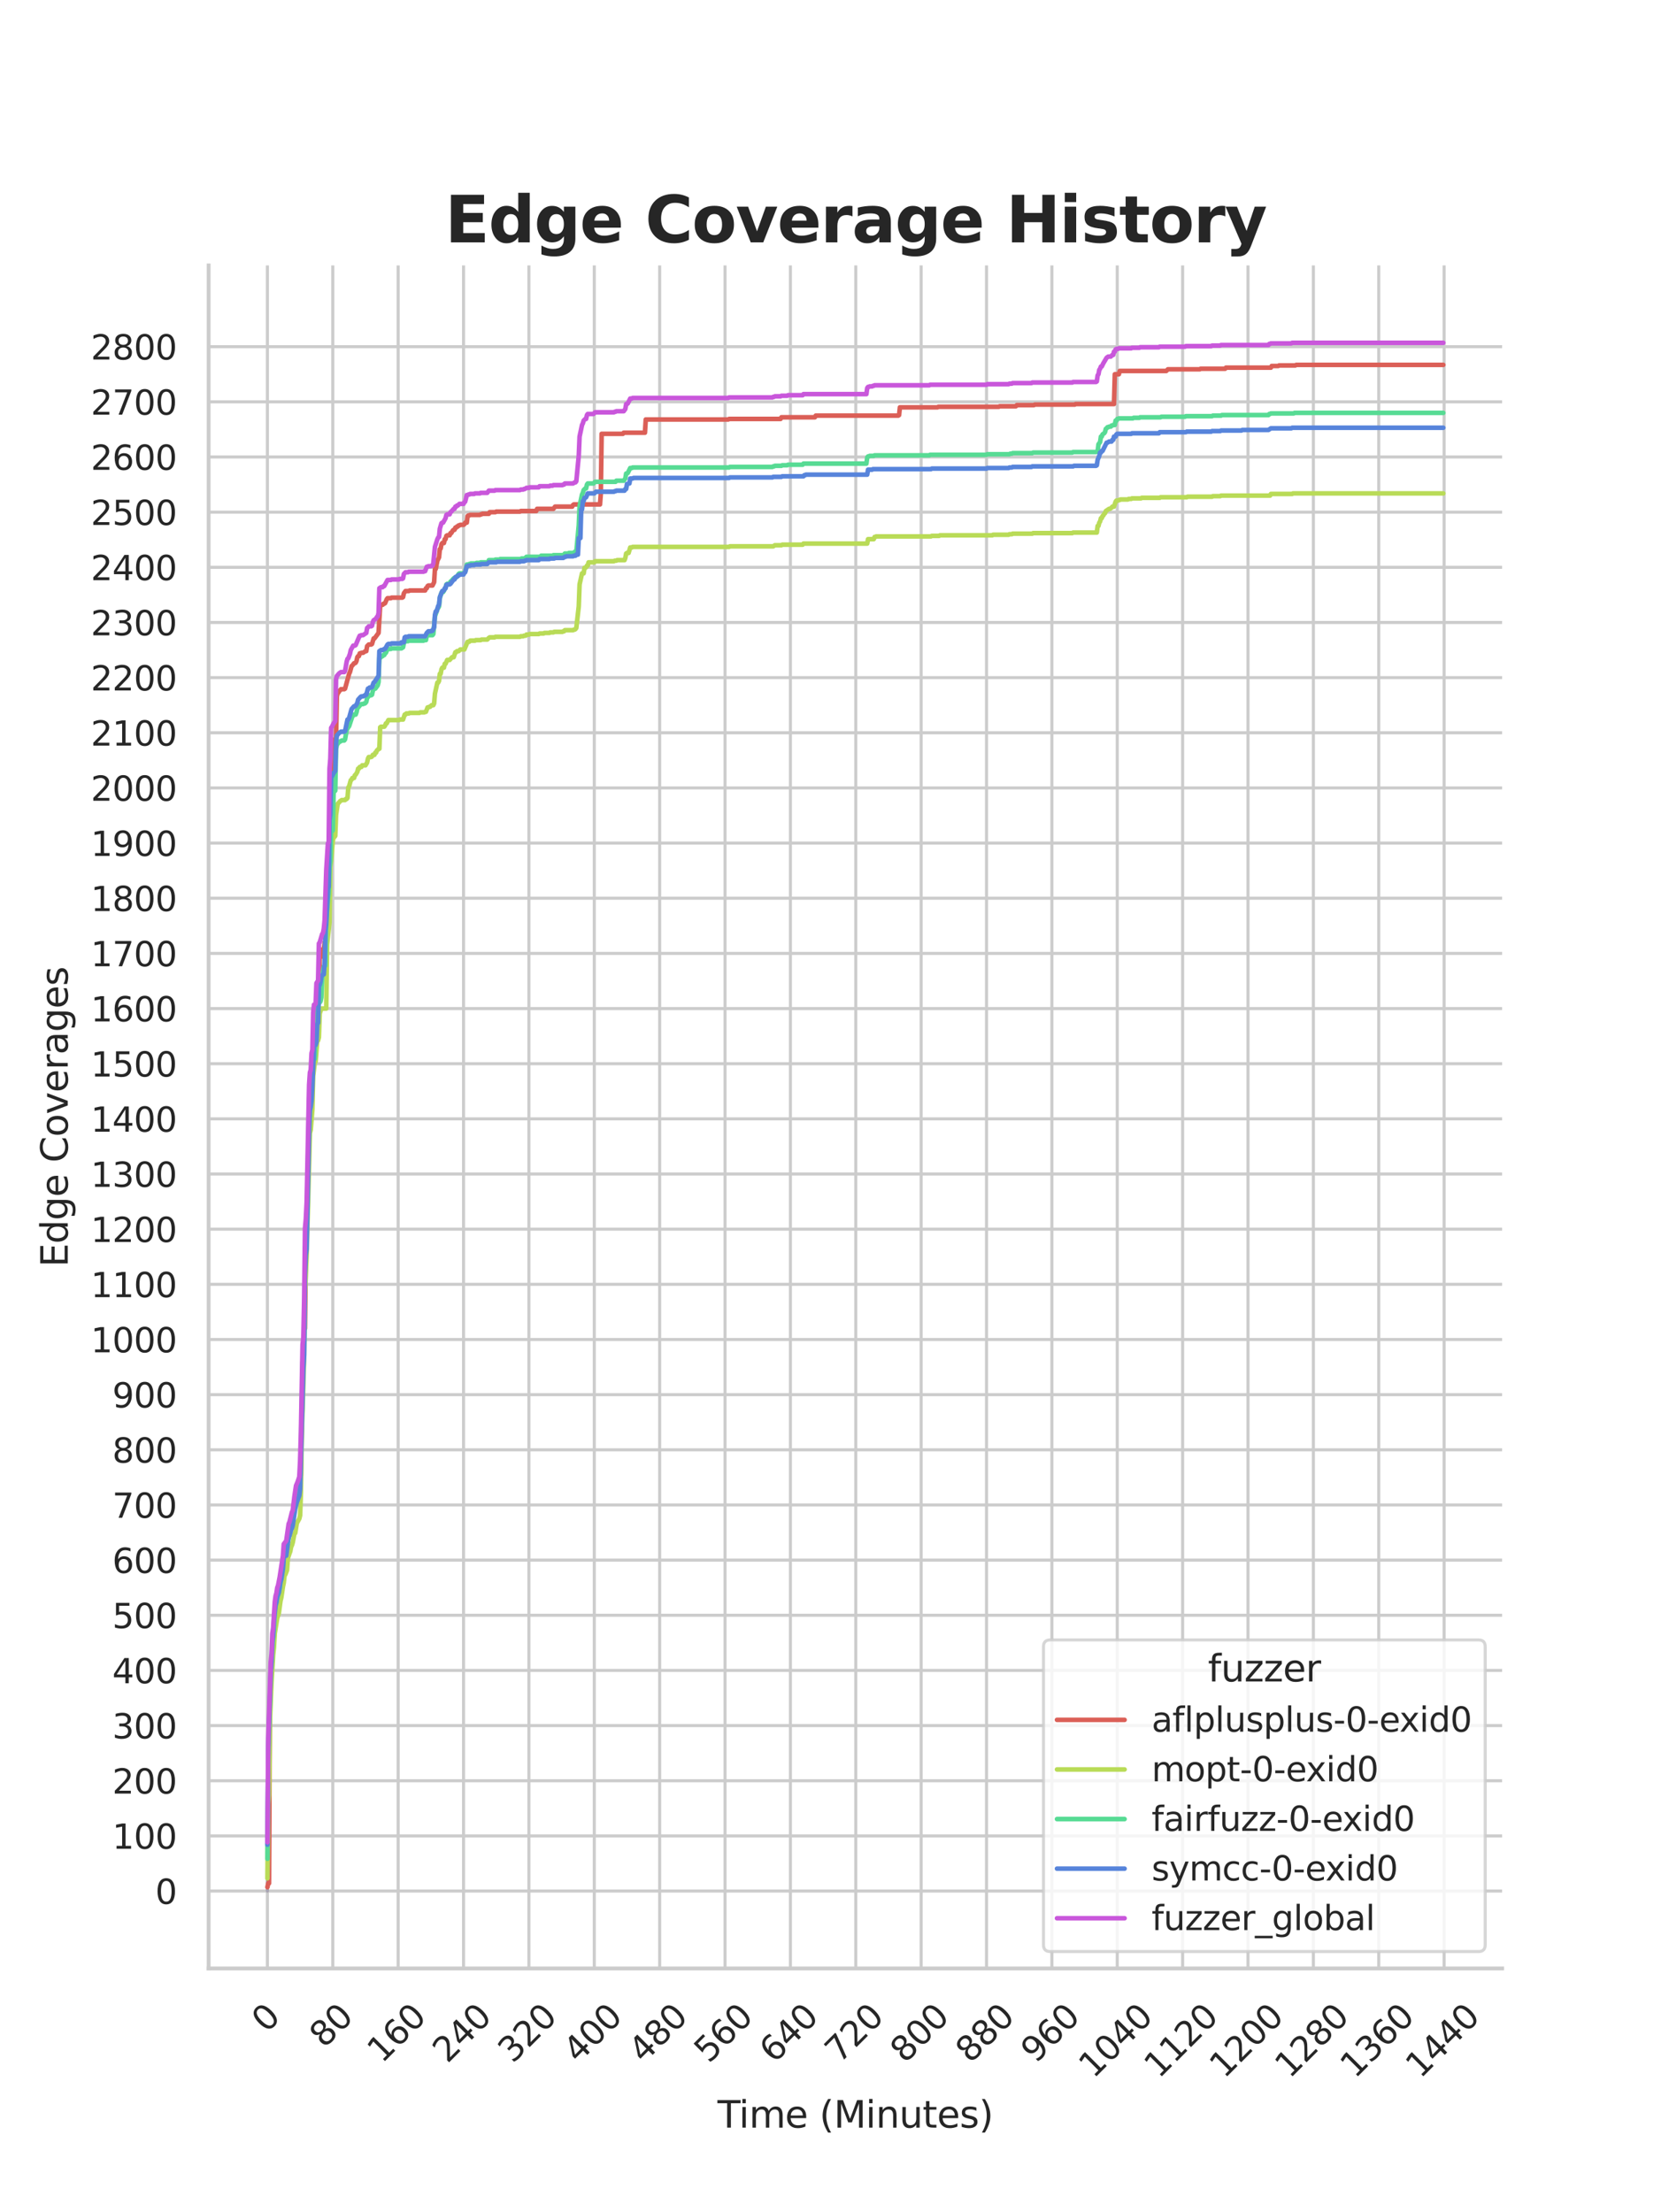 <?xml version="1.0" encoding="utf-8" standalone="no"?>
<!DOCTYPE svg PUBLIC "-//W3C//DTD SVG 1.1//EN"
  "http://www.w3.org/Graphics/SVG/1.1/DTD/svg11.dtd">
<svg xmlns:xlink="http://www.w3.org/1999/xlink" width="434.7pt" height="576pt" viewBox="0 0 434.7 576" xmlns="http://www.w3.org/2000/svg" version="1.1">
 <defs>
  <style type="text/css">*{stroke-linejoin: round; stroke-linecap: butt}</style>
 </defs>
 <g id="figure_1">
  <g id="patch_1">
   <path d="M 0 576 
L 434.7 576 
L 434.7 0 
L 0 0 
z
" style="fill: #ffffff"/>
  </g>
  <g id="axes_1">
   <g id="patch_2">
    <path d="M 54.337 512.64 
L 391.23 512.64 
L 391.23 69.12 
L 54.337 69.12 
z
" style="fill: #ffffff"/>
   </g>
   <g id="matplotlib.axis_1">
    <g id="xtick_1">
     <g id="line2d_1">
      <path d="M 69.651 512.64 
L 69.651 69.12 
" clip-path="url(#p22dfb577f9)" style="fill: none; stroke: #cccccc; stroke-width: 0.8; stroke-linecap: round"/>
     </g>
     <g id="text_1">
      <!-- 0 -->
      <g style="fill: #262626" transform="translate(69.388 529.627)rotate(-45)scale(0.088 -0.088)">
       <defs>
        <path id="DejaVuSans-30" d="M 2034 4250 
Q 1547 4250 1301 3770 
Q 1056 3291 1056 2328 
Q 1056 1369 1301 889 
Q 1547 409 2034 409 
Q 2525 409 2770 889 
Q 3016 1369 3016 2328 
Q 3016 3291 2770 3770 
Q 2525 4250 2034 4250 
z
M 2034 4750 
Q 2819 4750 3233 4129 
Q 3647 3509 3647 2328 
Q 3647 1150 3233 529 
Q 2819 -91 2034 -91 
Q 1250 -91 836 529 
Q 422 1150 422 2328 
Q 422 3509 836 4129 
Q 1250 4750 2034 4750 
z
" transform="scale(0.016)"/>
       </defs>
       <use xlink:href="#DejaVuSans-30"/>
      </g>
     </g>
    </g>
    <g id="xtick_2">
     <g id="line2d_2">
      <path d="M 86.677 512.64 
L 86.677 69.12 
" clip-path="url(#p22dfb577f9)" style="fill: none; stroke: #cccccc; stroke-width: 0.8; stroke-linecap: round"/>
     </g>
     <g id="text_2">
      <!-- 80 -->
      <g style="fill: #262626" transform="translate(84.435 533.586)rotate(-45)scale(0.088 -0.088)">
       <defs>
        <path id="DejaVuSans-38" d="M 2034 2216 
Q 1584 2216 1326 1975 
Q 1069 1734 1069 1313 
Q 1069 891 1326 650 
Q 1584 409 2034 409 
Q 2484 409 2743 651 
Q 3003 894 3003 1313 
Q 3003 1734 2745 1975 
Q 2488 2216 2034 2216 
z
M 1403 2484 
Q 997 2584 770 2862 
Q 544 3141 544 3541 
Q 544 4100 942 4425 
Q 1341 4750 2034 4750 
Q 2731 4750 3128 4425 
Q 3525 4100 3525 3541 
Q 3525 3141 3298 2862 
Q 3072 2584 2669 2484 
Q 3125 2378 3379 2068 
Q 3634 1759 3634 1313 
Q 3634 634 3220 271 
Q 2806 -91 2034 -91 
Q 1263 -91 848 271 
Q 434 634 434 1313 
Q 434 1759 690 2068 
Q 947 2378 1403 2484 
z
M 1172 3481 
Q 1172 3119 1398 2916 
Q 1625 2713 2034 2713 
Q 2441 2713 2670 2916 
Q 2900 3119 2900 3481 
Q 2900 3844 2670 4047 
Q 2441 4250 2034 4250 
Q 1625 4250 1398 4047 
Q 1172 3844 1172 3481 
z
" transform="scale(0.016)"/>
       </defs>
       <use xlink:href="#DejaVuSans-38"/>
       <use xlink:href="#DejaVuSans-30" x="63.623"/>
      </g>
     </g>
    </g>
    <g id="xtick_3">
     <g id="line2d_3">
      <path d="M 103.704 512.64 
L 103.704 69.12 
" clip-path="url(#p22dfb577f9)" style="fill: none; stroke: #cccccc; stroke-width: 0.8; stroke-linecap: round"/>
     </g>
     <g id="text_3">
      <!-- 160 -->
      <g style="fill: #262626" transform="translate(99.482 537.545)rotate(-45)scale(0.088 -0.088)">
       <defs>
        <path id="DejaVuSans-31" d="M 794 531 
L 1825 531 
L 1825 4091 
L 703 3866 
L 703 4441 
L 1819 4666 
L 2450 4666 
L 2450 531 
L 3481 531 
L 3481 0 
L 794 0 
L 794 531 
z
" transform="scale(0.016)"/>
        <path id="DejaVuSans-36" d="M 2113 2584 
Q 1688 2584 1439 2293 
Q 1191 2003 1191 1497 
Q 1191 994 1439 701 
Q 1688 409 2113 409 
Q 2538 409 2786 701 
Q 3034 994 3034 1497 
Q 3034 2003 2786 2293 
Q 2538 2584 2113 2584 
z
M 3366 4563 
L 3366 3988 
Q 3128 4100 2886 4159 
Q 2644 4219 2406 4219 
Q 1781 4219 1451 3797 
Q 1122 3375 1075 2522 
Q 1259 2794 1537 2939 
Q 1816 3084 2150 3084 
Q 2853 3084 3261 2657 
Q 3669 2231 3669 1497 
Q 3669 778 3244 343 
Q 2819 -91 2113 -91 
Q 1303 -91 875 529 
Q 447 1150 447 2328 
Q 447 3434 972 4092 
Q 1497 4750 2381 4750 
Q 2619 4750 2861 4703 
Q 3103 4656 3366 4563 
z
" transform="scale(0.016)"/>
       </defs>
       <use xlink:href="#DejaVuSans-31"/>
       <use xlink:href="#DejaVuSans-36" x="63.623"/>
       <use xlink:href="#DejaVuSans-30" x="127.246"/>
      </g>
     </g>
    </g>
    <g id="xtick_4">
     <g id="line2d_4">
      <path d="M 120.731 512.64 
L 120.731 69.12 
" clip-path="url(#p22dfb577f9)" style="fill: none; stroke: #cccccc; stroke-width: 0.8; stroke-linecap: round"/>
     </g>
     <g id="text_4">
      <!-- 240 -->
      <g style="fill: #262626" transform="translate(116.509 537.545)rotate(-45)scale(0.088 -0.088)">
       <defs>
        <path id="DejaVuSans-32" d="M 1228 531 
L 3431 531 
L 3431 0 
L 469 0 
L 469 531 
Q 828 903 1448 1529 
Q 2069 2156 2228 2338 
Q 2531 2678 2651 2914 
Q 2772 3150 2772 3378 
Q 2772 3750 2511 3984 
Q 2250 4219 1831 4219 
Q 1534 4219 1204 4116 
Q 875 4013 500 3803 
L 500 4441 
Q 881 4594 1212 4672 
Q 1544 4750 1819 4750 
Q 2544 4750 2975 4387 
Q 3406 4025 3406 3419 
Q 3406 3131 3298 2873 
Q 3191 2616 2906 2266 
Q 2828 2175 2409 1742 
Q 1991 1309 1228 531 
z
" transform="scale(0.016)"/>
        <path id="DejaVuSans-34" d="M 2419 4116 
L 825 1625 
L 2419 1625 
L 2419 4116 
z
M 2253 4666 
L 3047 4666 
L 3047 1625 
L 3713 1625 
L 3713 1100 
L 3047 1100 
L 3047 0 
L 2419 0 
L 2419 1100 
L 313 1100 
L 313 1709 
L 2253 4666 
z
" transform="scale(0.016)"/>
       </defs>
       <use xlink:href="#DejaVuSans-32"/>
       <use xlink:href="#DejaVuSans-34" x="63.623"/>
       <use xlink:href="#DejaVuSans-30" x="127.246"/>
      </g>
     </g>
    </g>
    <g id="xtick_5">
     <g id="line2d_5">
      <path d="M 137.757 512.64 
L 137.757 69.12 
" clip-path="url(#p22dfb577f9)" style="fill: none; stroke: #cccccc; stroke-width: 0.8; stroke-linecap: round"/>
     </g>
     <g id="text_5">
      <!-- 320 -->
      <g style="fill: #262626" transform="translate(133.536 537.545)rotate(-45)scale(0.088 -0.088)">
       <defs>
        <path id="DejaVuSans-33" d="M 2597 2516 
Q 3050 2419 3304 2112 
Q 3559 1806 3559 1356 
Q 3559 666 3084 287 
Q 2609 -91 1734 -91 
Q 1441 -91 1130 -33 
Q 819 25 488 141 
L 488 750 
Q 750 597 1062 519 
Q 1375 441 1716 441 
Q 2309 441 2620 675 
Q 2931 909 2931 1356 
Q 2931 1769 2642 2001 
Q 2353 2234 1838 2234 
L 1294 2234 
L 1294 2753 
L 1863 2753 
Q 2328 2753 2575 2939 
Q 2822 3125 2822 3475 
Q 2822 3834 2567 4026 
Q 2313 4219 1838 4219 
Q 1578 4219 1281 4162 
Q 984 4106 628 3988 
L 628 4550 
Q 988 4650 1302 4700 
Q 1616 4750 1894 4750 
Q 2613 4750 3031 4423 
Q 3450 4097 3450 3541 
Q 3450 3153 3228 2886 
Q 3006 2619 2597 2516 
z
" transform="scale(0.016)"/>
       </defs>
       <use xlink:href="#DejaVuSans-33"/>
       <use xlink:href="#DejaVuSans-32" x="63.623"/>
       <use xlink:href="#DejaVuSans-30" x="127.246"/>
      </g>
     </g>
    </g>
    <g id="xtick_6">
     <g id="line2d_6">
      <path d="M 154.784 512.64 
L 154.784 69.12 
" clip-path="url(#p22dfb577f9)" style="fill: none; stroke: #cccccc; stroke-width: 0.8; stroke-linecap: round"/>
     </g>
     <g id="text_6">
      <!-- 400 -->
      <g style="fill: #262626" transform="translate(150.562 537.545)rotate(-45)scale(0.088 -0.088)">
       <use xlink:href="#DejaVuSans-34"/>
       <use xlink:href="#DejaVuSans-30" x="63.623"/>
       <use xlink:href="#DejaVuSans-30" x="127.246"/>
      </g>
     </g>
    </g>
    <g id="xtick_7">
     <g id="line2d_7">
      <path d="M 171.81 512.64 
L 171.81 69.12 
" clip-path="url(#p22dfb577f9)" style="fill: none; stroke: #cccccc; stroke-width: 0.8; stroke-linecap: round"/>
     </g>
     <g id="text_7">
      <!-- 480 -->
      <g style="fill: #262626" transform="translate(167.589 537.545)rotate(-45)scale(0.088 -0.088)">
       <use xlink:href="#DejaVuSans-34"/>
       <use xlink:href="#DejaVuSans-38" x="63.623"/>
       <use xlink:href="#DejaVuSans-30" x="127.246"/>
      </g>
     </g>
    </g>
    <g id="xtick_8">
     <g id="line2d_8">
      <path d="M 188.837 512.64 
L 188.837 69.12 
" clip-path="url(#p22dfb577f9)" style="fill: none; stroke: #cccccc; stroke-width: 0.8; stroke-linecap: round"/>
     </g>
     <g id="text_8">
      <!-- 560 -->
      <g style="fill: #262626" transform="translate(184.615 537.545)rotate(-45)scale(0.088 -0.088)">
       <defs>
        <path id="DejaVuSans-35" d="M 691 4666 
L 3169 4666 
L 3169 4134 
L 1269 4134 
L 1269 2991 
Q 1406 3038 1543 3061 
Q 1681 3084 1819 3084 
Q 2600 3084 3056 2656 
Q 3513 2228 3513 1497 
Q 3513 744 3044 326 
Q 2575 -91 1722 -91 
Q 1428 -91 1123 -41 
Q 819 9 494 109 
L 494 744 
Q 775 591 1075 516 
Q 1375 441 1709 441 
Q 2250 441 2565 725 
Q 2881 1009 2881 1497 
Q 2881 1984 2565 2268 
Q 2250 2553 1709 2553 
Q 1456 2553 1204 2497 
Q 953 2441 691 2322 
L 691 4666 
z
" transform="scale(0.016)"/>
       </defs>
       <use xlink:href="#DejaVuSans-35"/>
       <use xlink:href="#DejaVuSans-36" x="63.623"/>
       <use xlink:href="#DejaVuSans-30" x="127.246"/>
      </g>
     </g>
    </g>
    <g id="xtick_9">
     <g id="line2d_9">
      <path d="M 205.864 512.64 
L 205.864 69.12 
" clip-path="url(#p22dfb577f9)" style="fill: none; stroke: #cccccc; stroke-width: 0.8; stroke-linecap: round"/>
     </g>
     <g id="text_9">
      <!-- 640 -->
      <g style="fill: #262626" transform="translate(201.642 537.545)rotate(-45)scale(0.088 -0.088)">
       <use xlink:href="#DejaVuSans-36"/>
       <use xlink:href="#DejaVuSans-34" x="63.623"/>
       <use xlink:href="#DejaVuSans-30" x="127.246"/>
      </g>
     </g>
    </g>
    <g id="xtick_10">
     <g id="line2d_10">
      <path d="M 222.89 512.64 
L 222.89 69.12 
" clip-path="url(#p22dfb577f9)" style="fill: none; stroke: #cccccc; stroke-width: 0.8; stroke-linecap: round"/>
     </g>
     <g id="text_10">
      <!-- 720 -->
      <g style="fill: #262626" transform="translate(218.669 537.545)rotate(-45)scale(0.088 -0.088)">
       <defs>
        <path id="DejaVuSans-37" d="M 525 4666 
L 3525 4666 
L 3525 4397 
L 1831 0 
L 1172 0 
L 2766 4134 
L 525 4134 
L 525 4666 
z
" transform="scale(0.016)"/>
       </defs>
       <use xlink:href="#DejaVuSans-37"/>
       <use xlink:href="#DejaVuSans-32" x="63.623"/>
       <use xlink:href="#DejaVuSans-30" x="127.246"/>
      </g>
     </g>
    </g>
    <g id="xtick_11">
     <g id="line2d_11">
      <path d="M 239.917 512.64 
L 239.917 69.12 
" clip-path="url(#p22dfb577f9)" style="fill: none; stroke: #cccccc; stroke-width: 0.8; stroke-linecap: round"/>
     </g>
     <g id="text_11">
      <!-- 800 -->
      <g style="fill: #262626" transform="translate(235.695 537.545)rotate(-45)scale(0.088 -0.088)">
       <use xlink:href="#DejaVuSans-38"/>
       <use xlink:href="#DejaVuSans-30" x="63.623"/>
       <use xlink:href="#DejaVuSans-30" x="127.246"/>
      </g>
     </g>
    </g>
    <g id="xtick_12">
     <g id="line2d_12">
      <path d="M 256.943 512.64 
L 256.943 69.12 
" clip-path="url(#p22dfb577f9)" style="fill: none; stroke: #cccccc; stroke-width: 0.8; stroke-linecap: round"/>
     </g>
     <g id="text_12">
      <!-- 880 -->
      <g style="fill: #262626" transform="translate(252.722 537.545)rotate(-45)scale(0.088 -0.088)">
       <use xlink:href="#DejaVuSans-38"/>
       <use xlink:href="#DejaVuSans-38" x="63.623"/>
       <use xlink:href="#DejaVuSans-30" x="127.246"/>
      </g>
     </g>
    </g>
    <g id="xtick_13">
     <g id="line2d_13">
      <path d="M 273.97 512.64 
L 273.97 69.12 
" clip-path="url(#p22dfb577f9)" style="fill: none; stroke: #cccccc; stroke-width: 0.8; stroke-linecap: round"/>
     </g>
     <g id="text_13">
      <!-- 960 -->
      <g style="fill: #262626" transform="translate(269.748 537.545)rotate(-45)scale(0.088 -0.088)">
       <defs>
        <path id="DejaVuSans-39" d="M 703 97 
L 703 672 
Q 941 559 1184 500 
Q 1428 441 1663 441 
Q 2288 441 2617 861 
Q 2947 1281 2994 2138 
Q 2813 1869 2534 1725 
Q 2256 1581 1919 1581 
Q 1219 1581 811 2004 
Q 403 2428 403 3163 
Q 403 3881 828 4315 
Q 1253 4750 1959 4750 
Q 2769 4750 3195 4129 
Q 3622 3509 3622 2328 
Q 3622 1225 3098 567 
Q 2575 -91 1691 -91 
Q 1453 -91 1209 -44 
Q 966 3 703 97 
z
M 1959 2075 
Q 2384 2075 2632 2365 
Q 2881 2656 2881 3163 
Q 2881 3666 2632 3958 
Q 2384 4250 1959 4250 
Q 1534 4250 1286 3958 
Q 1038 3666 1038 3163 
Q 1038 2656 1286 2365 
Q 1534 2075 1959 2075 
z
" transform="scale(0.016)"/>
       </defs>
       <use xlink:href="#DejaVuSans-39"/>
       <use xlink:href="#DejaVuSans-36" x="63.623"/>
       <use xlink:href="#DejaVuSans-30" x="127.246"/>
      </g>
     </g>
    </g>
    <g id="xtick_14">
     <g id="line2d_14">
      <path d="M 290.997 512.64 
L 290.997 69.12 
" clip-path="url(#p22dfb577f9)" style="fill: none; stroke: #cccccc; stroke-width: 0.8; stroke-linecap: round"/>
     </g>
     <g id="text_14">
      <!-- 1040 -->
      <g style="fill: #262626" transform="translate(284.795 541.505)rotate(-45)scale(0.088 -0.088)">
       <use xlink:href="#DejaVuSans-31"/>
       <use xlink:href="#DejaVuSans-30" x="63.623"/>
       <use xlink:href="#DejaVuSans-34" x="127.246"/>
       <use xlink:href="#DejaVuSans-30" x="190.869"/>
      </g>
     </g>
    </g>
    <g id="xtick_15">
     <g id="line2d_15">
      <path d="M 308.023 512.64 
L 308.023 69.12 
" clip-path="url(#p22dfb577f9)" style="fill: none; stroke: #cccccc; stroke-width: 0.8; stroke-linecap: round"/>
     </g>
     <g id="text_15">
      <!-- 1120 -->
      <g style="fill: #262626" transform="translate(301.822 541.505)rotate(-45)scale(0.088 -0.088)">
       <use xlink:href="#DejaVuSans-31"/>
       <use xlink:href="#DejaVuSans-31" x="63.623"/>
       <use xlink:href="#DejaVuSans-32" x="127.246"/>
       <use xlink:href="#DejaVuSans-30" x="190.869"/>
      </g>
     </g>
    </g>
    <g id="xtick_16">
     <g id="line2d_16">
      <path d="M 325.05 512.64 
L 325.05 69.12 
" clip-path="url(#p22dfb577f9)" style="fill: none; stroke: #cccccc; stroke-width: 0.8; stroke-linecap: round"/>
     </g>
     <g id="text_16">
      <!-- 1200 -->
      <g style="fill: #262626" transform="translate(318.849 541.505)rotate(-45)scale(0.088 -0.088)">
       <use xlink:href="#DejaVuSans-31"/>
       <use xlink:href="#DejaVuSans-32" x="63.623"/>
       <use xlink:href="#DejaVuSans-30" x="127.246"/>
       <use xlink:href="#DejaVuSans-30" x="190.869"/>
      </g>
     </g>
    </g>
    <g id="xtick_17">
     <g id="line2d_17">
      <path d="M 342.076 512.64 
L 342.076 69.12 
" clip-path="url(#p22dfb577f9)" style="fill: none; stroke: #cccccc; stroke-width: 0.8; stroke-linecap: round"/>
     </g>
     <g id="text_17">
      <!-- 1280 -->
      <g style="fill: #262626" transform="translate(335.875 541.505)rotate(-45)scale(0.088 -0.088)">
       <use xlink:href="#DejaVuSans-31"/>
       <use xlink:href="#DejaVuSans-32" x="63.623"/>
       <use xlink:href="#DejaVuSans-38" x="127.246"/>
       <use xlink:href="#DejaVuSans-30" x="190.869"/>
      </g>
     </g>
    </g>
    <g id="xtick_18">
     <g id="line2d_18">
      <path d="M 359.103 512.64 
L 359.103 69.12 
" clip-path="url(#p22dfb577f9)" style="fill: none; stroke: #cccccc; stroke-width: 0.8; stroke-linecap: round"/>
     </g>
     <g id="text_18">
      <!-- 1360 -->
      <g style="fill: #262626" transform="translate(352.902 541.505)rotate(-45)scale(0.088 -0.088)">
       <use xlink:href="#DejaVuSans-31"/>
       <use xlink:href="#DejaVuSans-33" x="63.623"/>
       <use xlink:href="#DejaVuSans-36" x="127.246"/>
       <use xlink:href="#DejaVuSans-30" x="190.869"/>
      </g>
     </g>
    </g>
    <g id="xtick_19">
     <g id="line2d_19">
      <path d="M 376.13 512.64 
L 376.13 69.12 
" clip-path="url(#p22dfb577f9)" style="fill: none; stroke: #cccccc; stroke-width: 0.8; stroke-linecap: round"/>
     </g>
     <g id="text_19">
      <!-- 1440 -->
      <g style="fill: #262626" transform="translate(369.928 541.505)rotate(-45)scale(0.088 -0.088)">
       <use xlink:href="#DejaVuSans-31"/>
       <use xlink:href="#DejaVuSans-34" x="63.623"/>
       <use xlink:href="#DejaVuSans-34" x="127.246"/>
       <use xlink:href="#DejaVuSans-30" x="190.869"/>
      </g>
     </g>
    </g>
    <g id="text_20">
     <!-- Time (Minutes) -->
     <g style="fill: #262626" transform="translate(186.874 554.093)scale(0.096 -0.096)">
      <defs>
       <path id="DejaVuSans-54" d="M -19 4666 
L 3928 4666 
L 3928 4134 
L 2272 4134 
L 2272 0 
L 1638 0 
L 1638 4134 
L -19 4134 
L -19 4666 
z
" transform="scale(0.016)"/>
       <path id="DejaVuSans-69" d="M 603 3500 
L 1178 3500 
L 1178 0 
L 603 0 
L 603 3500 
z
M 603 4863 
L 1178 4863 
L 1178 4134 
L 603 4134 
L 603 4863 
z
" transform="scale(0.016)"/>
       <path id="DejaVuSans-6d" d="M 3328 2828 
Q 3544 3216 3844 3400 
Q 4144 3584 4550 3584 
Q 5097 3584 5394 3201 
Q 5691 2819 5691 2113 
L 5691 0 
L 5113 0 
L 5113 2094 
Q 5113 2597 4934 2840 
Q 4756 3084 4391 3084 
Q 3944 3084 3684 2787 
Q 3425 2491 3425 1978 
L 3425 0 
L 2847 0 
L 2847 2094 
Q 2847 2600 2669 2842 
Q 2491 3084 2119 3084 
Q 1678 3084 1418 2786 
Q 1159 2488 1159 1978 
L 1159 0 
L 581 0 
L 581 3500 
L 1159 3500 
L 1159 2956 
Q 1356 3278 1631 3431 
Q 1906 3584 2284 3584 
Q 2666 3584 2933 3390 
Q 3200 3197 3328 2828 
z
" transform="scale(0.016)"/>
       <path id="DejaVuSans-65" d="M 3597 1894 
L 3597 1613 
L 953 1613 
Q 991 1019 1311 708 
Q 1631 397 2203 397 
Q 2534 397 2845 478 
Q 3156 559 3463 722 
L 3463 178 
Q 3153 47 2828 -22 
Q 2503 -91 2169 -91 
Q 1331 -91 842 396 
Q 353 884 353 1716 
Q 353 2575 817 3079 
Q 1281 3584 2069 3584 
Q 2775 3584 3186 3129 
Q 3597 2675 3597 1894 
z
M 3022 2063 
Q 3016 2534 2758 2815 
Q 2500 3097 2075 3097 
Q 1594 3097 1305 2825 
Q 1016 2553 972 2059 
L 3022 2063 
z
" transform="scale(0.016)"/>
       <path id="DejaVuSans-20" transform="scale(0.016)"/>
       <path id="DejaVuSans-28" d="M 1984 4856 
Q 1566 4138 1362 3434 
Q 1159 2731 1159 2009 
Q 1159 1288 1364 580 
Q 1569 -128 1984 -844 
L 1484 -844 
Q 1016 -109 783 600 
Q 550 1309 550 2009 
Q 550 2706 781 3412 
Q 1013 4119 1484 4856 
L 1984 4856 
z
" transform="scale(0.016)"/>
       <path id="DejaVuSans-4d" d="M 628 4666 
L 1569 4666 
L 2759 1491 
L 3956 4666 
L 4897 4666 
L 4897 0 
L 4281 0 
L 4281 4097 
L 3078 897 
L 2444 897 
L 1241 4097 
L 1241 0 
L 628 0 
L 628 4666 
z
" transform="scale(0.016)"/>
       <path id="DejaVuSans-6e" d="M 3513 2113 
L 3513 0 
L 2938 0 
L 2938 2094 
Q 2938 2591 2744 2837 
Q 2550 3084 2163 3084 
Q 1697 3084 1428 2787 
Q 1159 2491 1159 1978 
L 1159 0 
L 581 0 
L 581 3500 
L 1159 3500 
L 1159 2956 
Q 1366 3272 1645 3428 
Q 1925 3584 2291 3584 
Q 2894 3584 3203 3211 
Q 3513 2838 3513 2113 
z
" transform="scale(0.016)"/>
       <path id="DejaVuSans-75" d="M 544 1381 
L 544 3500 
L 1119 3500 
L 1119 1403 
Q 1119 906 1312 657 
Q 1506 409 1894 409 
Q 2359 409 2629 706 
Q 2900 1003 2900 1516 
L 2900 3500 
L 3475 3500 
L 3475 0 
L 2900 0 
L 2900 538 
Q 2691 219 2414 64 
Q 2138 -91 1772 -91 
Q 1169 -91 856 284 
Q 544 659 544 1381 
z
M 1991 3584 
L 1991 3584 
z
" transform="scale(0.016)"/>
       <path id="DejaVuSans-74" d="M 1172 4494 
L 1172 3500 
L 2356 3500 
L 2356 3053 
L 1172 3053 
L 1172 1153 
Q 1172 725 1289 603 
Q 1406 481 1766 481 
L 2356 481 
L 2356 0 
L 1766 0 
Q 1100 0 847 248 
Q 594 497 594 1153 
L 594 3053 
L 172 3053 
L 172 3500 
L 594 3500 
L 594 4494 
L 1172 4494 
z
" transform="scale(0.016)"/>
       <path id="DejaVuSans-73" d="M 2834 3397 
L 2834 2853 
Q 2591 2978 2328 3040 
Q 2066 3103 1784 3103 
Q 1356 3103 1142 2972 
Q 928 2841 928 2578 
Q 928 2378 1081 2264 
Q 1234 2150 1697 2047 
L 1894 2003 
Q 2506 1872 2764 1633 
Q 3022 1394 3022 966 
Q 3022 478 2636 193 
Q 2250 -91 1575 -91 
Q 1294 -91 989 -36 
Q 684 19 347 128 
L 347 722 
Q 666 556 975 473 
Q 1284 391 1588 391 
Q 1994 391 2212 530 
Q 2431 669 2431 922 
Q 2431 1156 2273 1281 
Q 2116 1406 1581 1522 
L 1381 1569 
Q 847 1681 609 1914 
Q 372 2147 372 2553 
Q 372 3047 722 3315 
Q 1072 3584 1716 3584 
Q 2034 3584 2315 3537 
Q 2597 3491 2834 3397 
z
" transform="scale(0.016)"/>
       <path id="DejaVuSans-29" d="M 513 4856 
L 1013 4856 
Q 1481 4119 1714 3412 
Q 1947 2706 1947 2009 
Q 1947 1309 1714 600 
Q 1481 -109 1013 -844 
L 513 -844 
Q 928 -128 1133 580 
Q 1338 1288 1338 2009 
Q 1338 2731 1133 3434 
Q 928 4138 513 4856 
z
" transform="scale(0.016)"/>
      </defs>
      <use xlink:href="#DejaVuSans-54"/>
      <use xlink:href="#DejaVuSans-69" x="57.959"/>
      <use xlink:href="#DejaVuSans-6d" x="85.742"/>
      <use xlink:href="#DejaVuSans-65" x="183.154"/>
      <use xlink:href="#DejaVuSans-20" x="244.678"/>
      <use xlink:href="#DejaVuSans-28" x="276.465"/>
      <use xlink:href="#DejaVuSans-4d" x="315.479"/>
      <use xlink:href="#DejaVuSans-69" x="401.758"/>
      <use xlink:href="#DejaVuSans-6e" x="429.541"/>
      <use xlink:href="#DejaVuSans-75" x="492.92"/>
      <use xlink:href="#DejaVuSans-74" x="556.299"/>
      <use xlink:href="#DejaVuSans-65" x="595.508"/>
      <use xlink:href="#DejaVuSans-73" x="657.031"/>
      <use xlink:href="#DejaVuSans-29" x="709.131"/>
     </g>
    </g>
   </g>
   <g id="matplotlib.axis_2">
    <g id="ytick_1">
     <g id="line2d_20">
      <path d="M 54.337 492.48 
L 391.23 492.48 
" clip-path="url(#p22dfb577f9)" style="fill: none; stroke: #cccccc; stroke-width: 0.8; stroke-linecap: round"/>
     </g>
     <g id="text_21">
      <!-- 0 -->
      <g style="fill: #262626" transform="translate(40.438 495.823)scale(0.088 -0.088)">
       <use xlink:href="#DejaVuSans-30"/>
      </g>
     </g>
    </g>
    <g id="ytick_2">
     <g id="line2d_21">
      <path d="M 54.337 478.116 
L 391.23 478.116 
" clip-path="url(#p22dfb577f9)" style="fill: none; stroke: #cccccc; stroke-width: 0.8; stroke-linecap: round"/>
     </g>
     <g id="text_22">
      <!-- 100 -->
      <g style="fill: #262626" transform="translate(29.241 481.459)scale(0.088 -0.088)">
       <use xlink:href="#DejaVuSans-31"/>
       <use xlink:href="#DejaVuSans-30" x="63.623"/>
       <use xlink:href="#DejaVuSans-30" x="127.246"/>
      </g>
     </g>
    </g>
    <g id="ytick_3">
     <g id="line2d_22">
      <path d="M 54.337 463.752 
L 391.23 463.752 
" clip-path="url(#p22dfb577f9)" style="fill: none; stroke: #cccccc; stroke-width: 0.8; stroke-linecap: round"/>
     </g>
     <g id="text_23">
      <!-- 200 -->
      <g style="fill: #262626" transform="translate(29.241 467.095)scale(0.088 -0.088)">
       <use xlink:href="#DejaVuSans-32"/>
       <use xlink:href="#DejaVuSans-30" x="63.623"/>
       <use xlink:href="#DejaVuSans-30" x="127.246"/>
      </g>
     </g>
    </g>
    <g id="ytick_4">
     <g id="line2d_23">
      <path d="M 54.337 449.388 
L 391.23 449.388 
" clip-path="url(#p22dfb577f9)" style="fill: none; stroke: #cccccc; stroke-width: 0.8; stroke-linecap: round"/>
     </g>
     <g id="text_24">
      <!-- 300 -->
      <g style="fill: #262626" transform="translate(29.241 452.731)scale(0.088 -0.088)">
       <use xlink:href="#DejaVuSans-33"/>
       <use xlink:href="#DejaVuSans-30" x="63.623"/>
       <use xlink:href="#DejaVuSans-30" x="127.246"/>
      </g>
     </g>
    </g>
    <g id="ytick_5">
     <g id="line2d_24">
      <path d="M 54.337 435.024 
L 391.23 435.024 
" clip-path="url(#p22dfb577f9)" style="fill: none; stroke: #cccccc; stroke-width: 0.8; stroke-linecap: round"/>
     </g>
     <g id="text_25">
      <!-- 400 -->
      <g style="fill: #262626" transform="translate(29.241 438.367)scale(0.088 -0.088)">
       <use xlink:href="#DejaVuSans-34"/>
       <use xlink:href="#DejaVuSans-30" x="63.623"/>
       <use xlink:href="#DejaVuSans-30" x="127.246"/>
      </g>
     </g>
    </g>
    <g id="ytick_6">
     <g id="line2d_25">
      <path d="M 54.337 420.66 
L 391.23 420.66 
" clip-path="url(#p22dfb577f9)" style="fill: none; stroke: #cccccc; stroke-width: 0.8; stroke-linecap: round"/>
     </g>
     <g id="text_26">
      <!-- 500 -->
      <g style="fill: #262626" transform="translate(29.241 424.003)scale(0.088 -0.088)">
       <use xlink:href="#DejaVuSans-35"/>
       <use xlink:href="#DejaVuSans-30" x="63.623"/>
       <use xlink:href="#DejaVuSans-30" x="127.246"/>
      </g>
     </g>
    </g>
    <g id="ytick_7">
     <g id="line2d_26">
      <path d="M 54.337 406.295 
L 391.23 406.295 
" clip-path="url(#p22dfb577f9)" style="fill: none; stroke: #cccccc; stroke-width: 0.8; stroke-linecap: round"/>
     </g>
     <g id="text_27">
      <!-- 600 -->
      <g style="fill: #262626" transform="translate(29.241 409.639)scale(0.088 -0.088)">
       <use xlink:href="#DejaVuSans-36"/>
       <use xlink:href="#DejaVuSans-30" x="63.623"/>
       <use xlink:href="#DejaVuSans-30" x="127.246"/>
      </g>
     </g>
    </g>
    <g id="ytick_8">
     <g id="line2d_27">
      <path d="M 54.337 391.931 
L 391.23 391.931 
" clip-path="url(#p22dfb577f9)" style="fill: none; stroke: #cccccc; stroke-width: 0.8; stroke-linecap: round"/>
     </g>
     <g id="text_28">
      <!-- 700 -->
      <g style="fill: #262626" transform="translate(29.241 395.275)scale(0.088 -0.088)">
       <use xlink:href="#DejaVuSans-37"/>
       <use xlink:href="#DejaVuSans-30" x="63.623"/>
       <use xlink:href="#DejaVuSans-30" x="127.246"/>
      </g>
     </g>
    </g>
    <g id="ytick_9">
     <g id="line2d_28">
      <path d="M 54.337 377.567 
L 391.23 377.567 
" clip-path="url(#p22dfb577f9)" style="fill: none; stroke: #cccccc; stroke-width: 0.8; stroke-linecap: round"/>
     </g>
     <g id="text_29">
      <!-- 800 -->
      <g style="fill: #262626" transform="translate(29.241 380.911)scale(0.088 -0.088)">
       <use xlink:href="#DejaVuSans-38"/>
       <use xlink:href="#DejaVuSans-30" x="63.623"/>
       <use xlink:href="#DejaVuSans-30" x="127.246"/>
      </g>
     </g>
    </g>
    <g id="ytick_10">
     <g id="line2d_29">
      <path d="M 54.337 363.203 
L 391.23 363.203 
" clip-path="url(#p22dfb577f9)" style="fill: none; stroke: #cccccc; stroke-width: 0.8; stroke-linecap: round"/>
     </g>
     <g id="text_30">
      <!-- 900 -->
      <g style="fill: #262626" transform="translate(29.241 366.547)scale(0.088 -0.088)">
       <use xlink:href="#DejaVuSans-39"/>
       <use xlink:href="#DejaVuSans-30" x="63.623"/>
       <use xlink:href="#DejaVuSans-30" x="127.246"/>
      </g>
     </g>
    </g>
    <g id="ytick_11">
     <g id="line2d_30">
      <path d="M 54.337 348.839 
L 391.23 348.839 
" clip-path="url(#p22dfb577f9)" style="fill: none; stroke: #cccccc; stroke-width: 0.8; stroke-linecap: round"/>
     </g>
     <g id="text_31">
      <!-- 1000 -->
      <g style="fill: #262626" transform="translate(23.642 352.182)scale(0.088 -0.088)">
       <use xlink:href="#DejaVuSans-31"/>
       <use xlink:href="#DejaVuSans-30" x="63.623"/>
       <use xlink:href="#DejaVuSans-30" x="127.246"/>
       <use xlink:href="#DejaVuSans-30" x="190.869"/>
      </g>
     </g>
    </g>
    <g id="ytick_12">
     <g id="line2d_31">
      <path d="M 54.337 334.475 
L 391.23 334.475 
" clip-path="url(#p22dfb577f9)" style="fill: none; stroke: #cccccc; stroke-width: 0.8; stroke-linecap: round"/>
     </g>
     <g id="text_32">
      <!-- 1100 -->
      <g style="fill: #262626" transform="translate(23.642 337.818)scale(0.088 -0.088)">
       <use xlink:href="#DejaVuSans-31"/>
       <use xlink:href="#DejaVuSans-31" x="63.623"/>
       <use xlink:href="#DejaVuSans-30" x="127.246"/>
       <use xlink:href="#DejaVuSans-30" x="190.869"/>
      </g>
     </g>
    </g>
    <g id="ytick_13">
     <g id="line2d_32">
      <path d="M 54.337 320.111 
L 391.23 320.111 
" clip-path="url(#p22dfb577f9)" style="fill: none; stroke: #cccccc; stroke-width: 0.8; stroke-linecap: round"/>
     </g>
     <g id="text_33">
      <!-- 1200 -->
      <g style="fill: #262626" transform="translate(23.642 323.454)scale(0.088 -0.088)">
       <use xlink:href="#DejaVuSans-31"/>
       <use xlink:href="#DejaVuSans-32" x="63.623"/>
       <use xlink:href="#DejaVuSans-30" x="127.246"/>
       <use xlink:href="#DejaVuSans-30" x="190.869"/>
      </g>
     </g>
    </g>
    <g id="ytick_14">
     <g id="line2d_33">
      <path d="M 54.337 305.747 
L 391.23 305.747 
" clip-path="url(#p22dfb577f9)" style="fill: none; stroke: #cccccc; stroke-width: 0.8; stroke-linecap: round"/>
     </g>
     <g id="text_34">
      <!-- 1300 -->
      <g style="fill: #262626" transform="translate(23.642 309.09)scale(0.088 -0.088)">
       <use xlink:href="#DejaVuSans-31"/>
       <use xlink:href="#DejaVuSans-33" x="63.623"/>
       <use xlink:href="#DejaVuSans-30" x="127.246"/>
       <use xlink:href="#DejaVuSans-30" x="190.869"/>
      </g>
     </g>
    </g>
    <g id="ytick_15">
     <g id="line2d_34">
      <path d="M 54.337 291.383 
L 391.23 291.383 
" clip-path="url(#p22dfb577f9)" style="fill: none; stroke: #cccccc; stroke-width: 0.8; stroke-linecap: round"/>
     </g>
     <g id="text_35">
      <!-- 1400 -->
      <g style="fill: #262626" transform="translate(23.642 294.726)scale(0.088 -0.088)">
       <use xlink:href="#DejaVuSans-31"/>
       <use xlink:href="#DejaVuSans-34" x="63.623"/>
       <use xlink:href="#DejaVuSans-30" x="127.246"/>
       <use xlink:href="#DejaVuSans-30" x="190.869"/>
      </g>
     </g>
    </g>
    <g id="ytick_16">
     <g id="line2d_35">
      <path d="M 54.337 277.019 
L 391.23 277.019 
" clip-path="url(#p22dfb577f9)" style="fill: none; stroke: #cccccc; stroke-width: 0.8; stroke-linecap: round"/>
     </g>
     <g id="text_36">
      <!-- 1500 -->
      <g style="fill: #262626" transform="translate(23.642 280.362)scale(0.088 -0.088)">
       <use xlink:href="#DejaVuSans-31"/>
       <use xlink:href="#DejaVuSans-35" x="63.623"/>
       <use xlink:href="#DejaVuSans-30" x="127.246"/>
       <use xlink:href="#DejaVuSans-30" x="190.869"/>
      </g>
     </g>
    </g>
    <g id="ytick_17">
     <g id="line2d_36">
      <path d="M 54.337 262.655 
L 391.23 262.655 
" clip-path="url(#p22dfb577f9)" style="fill: none; stroke: #cccccc; stroke-width: 0.8; stroke-linecap: round"/>
     </g>
     <g id="text_37">
      <!-- 1600 -->
      <g style="fill: #262626" transform="translate(23.642 265.998)scale(0.088 -0.088)">
       <use xlink:href="#DejaVuSans-31"/>
       <use xlink:href="#DejaVuSans-36" x="63.623"/>
       <use xlink:href="#DejaVuSans-30" x="127.246"/>
       <use xlink:href="#DejaVuSans-30" x="190.869"/>
      </g>
     </g>
    </g>
    <g id="ytick_18">
     <g id="line2d_37">
      <path d="M 54.337 248.29 
L 391.23 248.29 
" clip-path="url(#p22dfb577f9)" style="fill: none; stroke: #cccccc; stroke-width: 0.8; stroke-linecap: round"/>
     </g>
     <g id="text_38">
      <!-- 1700 -->
      <g style="fill: #262626" transform="translate(23.642 251.634)scale(0.088 -0.088)">
       <use xlink:href="#DejaVuSans-31"/>
       <use xlink:href="#DejaVuSans-37" x="63.623"/>
       <use xlink:href="#DejaVuSans-30" x="127.246"/>
       <use xlink:href="#DejaVuSans-30" x="190.869"/>
      </g>
     </g>
    </g>
    <g id="ytick_19">
     <g id="line2d_38">
      <path d="M 54.337 233.926 
L 391.23 233.926 
" clip-path="url(#p22dfb577f9)" style="fill: none; stroke: #cccccc; stroke-width: 0.8; stroke-linecap: round"/>
     </g>
     <g id="text_39">
      <!-- 1800 -->
      <g style="fill: #262626" transform="translate(23.642 237.27)scale(0.088 -0.088)">
       <use xlink:href="#DejaVuSans-31"/>
       <use xlink:href="#DejaVuSans-38" x="63.623"/>
       <use xlink:href="#DejaVuSans-30" x="127.246"/>
       <use xlink:href="#DejaVuSans-30" x="190.869"/>
      </g>
     </g>
    </g>
    <g id="ytick_20">
     <g id="line2d_39">
      <path d="M 54.337 219.562 
L 391.23 219.562 
" clip-path="url(#p22dfb577f9)" style="fill: none; stroke: #cccccc; stroke-width: 0.8; stroke-linecap: round"/>
     </g>
     <g id="text_40">
      <!-- 1900 -->
      <g style="fill: #262626" transform="translate(23.642 222.906)scale(0.088 -0.088)">
       <use xlink:href="#DejaVuSans-31"/>
       <use xlink:href="#DejaVuSans-39" x="63.623"/>
       <use xlink:href="#DejaVuSans-30" x="127.246"/>
       <use xlink:href="#DejaVuSans-30" x="190.869"/>
      </g>
     </g>
    </g>
    <g id="ytick_21">
     <g id="line2d_40">
      <path d="M 54.337 205.198 
L 391.23 205.198 
" clip-path="url(#p22dfb577f9)" style="fill: none; stroke: #cccccc; stroke-width: 0.8; stroke-linecap: round"/>
     </g>
     <g id="text_41">
      <!-- 2000 -->
      <g style="fill: #262626" transform="translate(23.642 208.542)scale(0.088 -0.088)">
       <use xlink:href="#DejaVuSans-32"/>
       <use xlink:href="#DejaVuSans-30" x="63.623"/>
       <use xlink:href="#DejaVuSans-30" x="127.246"/>
       <use xlink:href="#DejaVuSans-30" x="190.869"/>
      </g>
     </g>
    </g>
    <g id="ytick_22">
     <g id="line2d_41">
      <path d="M 54.337 190.834 
L 391.23 190.834 
" clip-path="url(#p22dfb577f9)" style="fill: none; stroke: #cccccc; stroke-width: 0.8; stroke-linecap: round"/>
     </g>
     <g id="text_42">
      <!-- 2100 -->
      <g style="fill: #262626" transform="translate(23.642 194.177)scale(0.088 -0.088)">
       <use xlink:href="#DejaVuSans-32"/>
       <use xlink:href="#DejaVuSans-31" x="63.623"/>
       <use xlink:href="#DejaVuSans-30" x="127.246"/>
       <use xlink:href="#DejaVuSans-30" x="190.869"/>
      </g>
     </g>
    </g>
    <g id="ytick_23">
     <g id="line2d_42">
      <path d="M 54.337 176.47 
L 391.23 176.47 
" clip-path="url(#p22dfb577f9)" style="fill: none; stroke: #cccccc; stroke-width: 0.8; stroke-linecap: round"/>
     </g>
     <g id="text_43">
      <!-- 2200 -->
      <g style="fill: #262626" transform="translate(23.642 179.813)scale(0.088 -0.088)">
       <use xlink:href="#DejaVuSans-32"/>
       <use xlink:href="#DejaVuSans-32" x="63.623"/>
       <use xlink:href="#DejaVuSans-30" x="127.246"/>
       <use xlink:href="#DejaVuSans-30" x="190.869"/>
      </g>
     </g>
    </g>
    <g id="ytick_24">
     <g id="line2d_43">
      <path d="M 54.337 162.106 
L 391.23 162.106 
" clip-path="url(#p22dfb577f9)" style="fill: none; stroke: #cccccc; stroke-width: 0.8; stroke-linecap: round"/>
     </g>
     <g id="text_44">
      <!-- 2300 -->
      <g style="fill: #262626" transform="translate(23.642 165.449)scale(0.088 -0.088)">
       <use xlink:href="#DejaVuSans-32"/>
       <use xlink:href="#DejaVuSans-33" x="63.623"/>
       <use xlink:href="#DejaVuSans-30" x="127.246"/>
       <use xlink:href="#DejaVuSans-30" x="190.869"/>
      </g>
     </g>
    </g>
    <g id="ytick_25">
     <g id="line2d_44">
      <path d="M 54.337 147.742 
L 391.23 147.742 
" clip-path="url(#p22dfb577f9)" style="fill: none; stroke: #cccccc; stroke-width: 0.8; stroke-linecap: round"/>
     </g>
     <g id="text_45">
      <!-- 2400 -->
      <g style="fill: #262626" transform="translate(23.642 151.085)scale(0.088 -0.088)">
       <use xlink:href="#DejaVuSans-32"/>
       <use xlink:href="#DejaVuSans-34" x="63.623"/>
       <use xlink:href="#DejaVuSans-30" x="127.246"/>
       <use xlink:href="#DejaVuSans-30" x="190.869"/>
      </g>
     </g>
    </g>
    <g id="ytick_26">
     <g id="line2d_45">
      <path d="M 54.337 133.378 
L 391.23 133.378 
" clip-path="url(#p22dfb577f9)" style="fill: none; stroke: #cccccc; stroke-width: 0.8; stroke-linecap: round"/>
     </g>
     <g id="text_46">
      <!-- 2500 -->
      <g style="fill: #262626" transform="translate(23.642 136.721)scale(0.088 -0.088)">
       <use xlink:href="#DejaVuSans-32"/>
       <use xlink:href="#DejaVuSans-35" x="63.623"/>
       <use xlink:href="#DejaVuSans-30" x="127.246"/>
       <use xlink:href="#DejaVuSans-30" x="190.869"/>
      </g>
     </g>
    </g>
    <g id="ytick_27">
     <g id="line2d_46">
      <path d="M 54.337 119.014 
L 391.23 119.014 
" clip-path="url(#p22dfb577f9)" style="fill: none; stroke: #cccccc; stroke-width: 0.8; stroke-linecap: round"/>
     </g>
     <g id="text_47">
      <!-- 2600 -->
      <g style="fill: #262626" transform="translate(23.642 122.357)scale(0.088 -0.088)">
       <use xlink:href="#DejaVuSans-32"/>
       <use xlink:href="#DejaVuSans-36" x="63.623"/>
       <use xlink:href="#DejaVuSans-30" x="127.246"/>
       <use xlink:href="#DejaVuSans-30" x="190.869"/>
      </g>
     </g>
    </g>
    <g id="ytick_28">
     <g id="line2d_47">
      <path d="M 54.337 104.65 
L 391.23 104.65 
" clip-path="url(#p22dfb577f9)" style="fill: none; stroke: #cccccc; stroke-width: 0.8; stroke-linecap: round"/>
     </g>
     <g id="text_48">
      <!-- 2700 -->
      <g style="fill: #262626" transform="translate(23.642 107.993)scale(0.088 -0.088)">
       <use xlink:href="#DejaVuSans-32"/>
       <use xlink:href="#DejaVuSans-37" x="63.623"/>
       <use xlink:href="#DejaVuSans-30" x="127.246"/>
       <use xlink:href="#DejaVuSans-30" x="190.869"/>
      </g>
     </g>
    </g>
    <g id="ytick_29">
     <g id="line2d_48">
      <path d="M 54.337 90.285 
L 391.23 90.285 
" clip-path="url(#p22dfb577f9)" style="fill: none; stroke: #cccccc; stroke-width: 0.8; stroke-linecap: round"/>
     </g>
     <g id="text_49">
      <!-- 2800 -->
      <g style="fill: #262626" transform="translate(23.642 93.629)scale(0.088 -0.088)">
       <use xlink:href="#DejaVuSans-32"/>
       <use xlink:href="#DejaVuSans-38" x="63.623"/>
       <use xlink:href="#DejaVuSans-30" x="127.246"/>
       <use xlink:href="#DejaVuSans-30" x="190.869"/>
      </g>
     </g>
    </g>
    <g id="text_50">
     <!-- Edge Coverages -->
     <g style="fill: #262626" transform="translate(17.645 329.986)rotate(-90)scale(0.096 -0.096)">
      <defs>
       <path id="DejaVuSans-45" d="M 628 4666 
L 3578 4666 
L 3578 4134 
L 1259 4134 
L 1259 2753 
L 3481 2753 
L 3481 2222 
L 1259 2222 
L 1259 531 
L 3634 531 
L 3634 0 
L 628 0 
L 628 4666 
z
" transform="scale(0.016)"/>
       <path id="DejaVuSans-64" d="M 2906 2969 
L 2906 4863 
L 3481 4863 
L 3481 0 
L 2906 0 
L 2906 525 
Q 2725 213 2448 61 
Q 2172 -91 1784 -91 
Q 1150 -91 751 415 
Q 353 922 353 1747 
Q 353 2572 751 3078 
Q 1150 3584 1784 3584 
Q 2172 3584 2448 3432 
Q 2725 3281 2906 2969 
z
M 947 1747 
Q 947 1113 1208 752 
Q 1469 391 1925 391 
Q 2381 391 2643 752 
Q 2906 1113 2906 1747 
Q 2906 2381 2643 2742 
Q 2381 3103 1925 3103 
Q 1469 3103 1208 2742 
Q 947 2381 947 1747 
z
" transform="scale(0.016)"/>
       <path id="DejaVuSans-67" d="M 2906 1791 
Q 2906 2416 2648 2759 
Q 2391 3103 1925 3103 
Q 1463 3103 1205 2759 
Q 947 2416 947 1791 
Q 947 1169 1205 825 
Q 1463 481 1925 481 
Q 2391 481 2648 825 
Q 2906 1169 2906 1791 
z
M 3481 434 
Q 3481 -459 3084 -895 
Q 2688 -1331 1869 -1331 
Q 1566 -1331 1297 -1286 
Q 1028 -1241 775 -1147 
L 775 -588 
Q 1028 -725 1275 -790 
Q 1522 -856 1778 -856 
Q 2344 -856 2625 -561 
Q 2906 -266 2906 331 
L 2906 616 
Q 2728 306 2450 153 
Q 2172 0 1784 0 
Q 1141 0 747 490 
Q 353 981 353 1791 
Q 353 2603 747 3093 
Q 1141 3584 1784 3584 
Q 2172 3584 2450 3431 
Q 2728 3278 2906 2969 
L 2906 3500 
L 3481 3500 
L 3481 434 
z
" transform="scale(0.016)"/>
       <path id="DejaVuSans-43" d="M 4122 4306 
L 4122 3641 
Q 3803 3938 3442 4084 
Q 3081 4231 2675 4231 
Q 1875 4231 1450 3742 
Q 1025 3253 1025 2328 
Q 1025 1406 1450 917 
Q 1875 428 2675 428 
Q 3081 428 3442 575 
Q 3803 722 4122 1019 
L 4122 359 
Q 3791 134 3420 21 
Q 3050 -91 2638 -91 
Q 1578 -91 968 557 
Q 359 1206 359 2328 
Q 359 3453 968 4101 
Q 1578 4750 2638 4750 
Q 3056 4750 3426 4639 
Q 3797 4528 4122 4306 
z
" transform="scale(0.016)"/>
       <path id="DejaVuSans-6f" d="M 1959 3097 
Q 1497 3097 1228 2736 
Q 959 2375 959 1747 
Q 959 1119 1226 758 
Q 1494 397 1959 397 
Q 2419 397 2687 759 
Q 2956 1122 2956 1747 
Q 2956 2369 2687 2733 
Q 2419 3097 1959 3097 
z
M 1959 3584 
Q 2709 3584 3137 3096 
Q 3566 2609 3566 1747 
Q 3566 888 3137 398 
Q 2709 -91 1959 -91 
Q 1206 -91 779 398 
Q 353 888 353 1747 
Q 353 2609 779 3096 
Q 1206 3584 1959 3584 
z
" transform="scale(0.016)"/>
       <path id="DejaVuSans-76" d="M 191 3500 
L 800 3500 
L 1894 563 
L 2988 3500 
L 3597 3500 
L 2284 0 
L 1503 0 
L 191 3500 
z
" transform="scale(0.016)"/>
       <path id="DejaVuSans-72" d="M 2631 2963 
Q 2534 3019 2420 3045 
Q 2306 3072 2169 3072 
Q 1681 3072 1420 2755 
Q 1159 2438 1159 1844 
L 1159 0 
L 581 0 
L 581 3500 
L 1159 3500 
L 1159 2956 
Q 1341 3275 1631 3429 
Q 1922 3584 2338 3584 
Q 2397 3584 2469 3576 
Q 2541 3569 2628 3553 
L 2631 2963 
z
" transform="scale(0.016)"/>
       <path id="DejaVuSans-61" d="M 2194 1759 
Q 1497 1759 1228 1600 
Q 959 1441 959 1056 
Q 959 750 1161 570 
Q 1363 391 1709 391 
Q 2188 391 2477 730 
Q 2766 1069 2766 1631 
L 2766 1759 
L 2194 1759 
z
M 3341 1997 
L 3341 0 
L 2766 0 
L 2766 531 
Q 2569 213 2275 61 
Q 1981 -91 1556 -91 
Q 1019 -91 701 211 
Q 384 513 384 1019 
Q 384 1609 779 1909 
Q 1175 2209 1959 2209 
L 2766 2209 
L 2766 2266 
Q 2766 2663 2505 2880 
Q 2244 3097 1772 3097 
Q 1472 3097 1187 3025 
Q 903 2953 641 2809 
L 641 3341 
Q 956 3463 1253 3523 
Q 1550 3584 1831 3584 
Q 2591 3584 2966 3190 
Q 3341 2797 3341 1997 
z
" transform="scale(0.016)"/>
      </defs>
      <use xlink:href="#DejaVuSans-45"/>
      <use xlink:href="#DejaVuSans-64" x="63.184"/>
      <use xlink:href="#DejaVuSans-67" x="126.66"/>
      <use xlink:href="#DejaVuSans-65" x="190.137"/>
      <use xlink:href="#DejaVuSans-20" x="251.66"/>
      <use xlink:href="#DejaVuSans-43" x="283.447"/>
      <use xlink:href="#DejaVuSans-6f" x="353.271"/>
      <use xlink:href="#DejaVuSans-76" x="414.453"/>
      <use xlink:href="#DejaVuSans-65" x="473.633"/>
      <use xlink:href="#DejaVuSans-72" x="535.156"/>
      <use xlink:href="#DejaVuSans-61" x="576.27"/>
      <use xlink:href="#DejaVuSans-67" x="637.549"/>
      <use xlink:href="#DejaVuSans-65" x="701.025"/>
      <use xlink:href="#DejaVuSans-73" x="762.549"/>
     </g>
    </g>
   </g>
   <g id="PolyCollection_1">
    <defs>
     <path id="m34a9d832a3" d="M 69.651 -85.531 
L 69.651 -83.52 
L 69.651 -85.531 
L 69.651 -85.531 
z
" style="stroke: #db5f57; stroke-opacity: 0.2; stroke-width: 0.8"/>
    </defs>
    <g clip-path="url(#p22dfb577f9)">
     <use xlink:href="#m34a9d832a3" x="0" y="576" style="fill: #db5f57; fill-opacity: 0.2; stroke: #db5f57; stroke-opacity: 0.2; stroke-width: 0.8"/>
    </g>
   </g>
   <g id="PolyCollection_2">
    <defs>
     <path id="m196aa9a660" d="M 69.651 -90.127 
L 69.651 -83.52 
L 69.651 -90.127 
L 69.651 -90.127 
z
" style="stroke: #b9db57; stroke-opacity: 0.2; stroke-width: 0.8"/>
    </defs>
    <g clip-path="url(#p22dfb577f9)">
     <use xlink:href="#m196aa9a660" x="0" y="576" style="fill: #b9db57; fill-opacity: 0.2; stroke: #b9db57; stroke-opacity: 0.2; stroke-width: 0.8"/>
    </g>
   </g>
   <g id="PolyCollection_3">
    <defs>
     <path id="ma4b0b2dd12" d="M 69.651 -100.326 
L 69.651 -83.52 
L 69.651 -100.326 
L 69.651 -100.326 
z
" style="stroke: #57db94; stroke-opacity: 0.2; stroke-width: 0.8"/>
    </defs>
    <g clip-path="url(#p22dfb577f9)">
     <use xlink:href="#ma4b0b2dd12" x="0" y="576" style="fill: #57db94; fill-opacity: 0.2; stroke: #57db94; stroke-opacity: 0.2; stroke-width: 0.8"/>
    </g>
   </g>
   <g id="PolyCollection_4">
    <defs>
     <path id="m02e269ddcb" d="M 69.651 -107.652 
L 69.651 -83.52 
L 69.651 -107.652 
L 69.651 -107.652 
z
" style="stroke: #5784db; stroke-opacity: 0.2; stroke-width: 0.8"/>
    </defs>
    <g clip-path="url(#p22dfb577f9)">
     <use xlink:href="#m02e269ddcb" x="0" y="576" style="fill: #5784db; fill-opacity: 0.2; stroke: #5784db; stroke-opacity: 0.2; stroke-width: 0.8"/>
    </g>
   </g>
   <g id="PolyCollection_5">
    <defs>
     <path id="m717916b112" d="M 69.651 -108.944 
L 69.651 -83.52 
L 69.651 -108.944 
L 69.651 -108.944 
z
" style="stroke: #c957db; stroke-opacity: 0.2; stroke-width: 0.8"/>
    </defs>
    <g clip-path="url(#p22dfb577f9)">
     <use xlink:href="#m717916b112" x="0" y="576" style="fill: #c957db; fill-opacity: 0.2; stroke: #c957db; stroke-opacity: 0.2; stroke-width: 0.8"/>
    </g>
   </g>
   <g id="line2d_49">
    <path d="M 69.651 491.475 
L 69.864 490.469 
L 70.076 490.469 
L 70.289 443.355 
L 70.502 440.626 
L 70.715 433.444 
L 70.928 432.582 
L 71.141 427.267 
L 71.353 427.267 
L 71.566 421.09 
L 72.205 416.063 
L 72.418 415.776 
L 72.63 415.058 
L 73.695 407.876 
L 73.907 404.715 
L 74.12 404.572 
L 74.546 403.854 
L 74.759 403.135 
L 74.972 400.55 
L 75.823 397.39 
L 76.461 394.517 
L 76.674 392.937 
L 76.887 392.219 
L 77.1 390.351 
L 77.313 390.064 
L 77.738 389.059 
L 77.951 388.915 
L 78.164 385.037 
L 78.377 384.175 
L 78.803 362.341 
L 79.228 345.966 
L 79.441 345.966 
L 79.654 325.857 
L 79.867 321.978 
L 80.505 289.228 
L 80.718 284.488 
L 80.931 283.482 
L 81.144 279.317 
L 81.357 278.168 
L 81.569 275.439 
L 81.782 266.389 
L 81.995 265.815 
L 82.421 265.527 
L 82.634 259.782 
L 82.846 259.638 
L 83.059 257.053 
L 83.272 249.583 
L 83.485 249.296 
L 83.698 247.716 
L 84.123 247.141 
L 84.336 247.141 
L 84.549 245.418 
L 84.975 245.418 
L 85.188 228.755 
L 85.4 224.159 
L 85.613 223.441 
L 86.039 223.441 
L 86.252 200.889 
L 86.465 200.889 
L 86.677 192.989 
L 87.103 192.989 
L 87.316 192.414 
L 87.529 192.414 
L 87.742 181.354 
L 87.954 180.492 
L 88.167 180.348 
L 88.38 179.917 
L 88.593 179.774 
L 88.806 179.486 
L 89.657 179.486 
L 89.87 179.343 
L 90.934 175.465 
L 91.147 175.034 
L 91.573 173.454 
L 91.785 173.31 
L 92.211 172.735 
L 92.424 172.735 
L 92.637 172.592 
L 92.85 172.161 
L 93.062 171.155 
L 93.275 170.868 
L 93.488 170.868 
L 93.701 170.15 
L 93.914 170.15 
L 94.127 170.006 
L 94.552 170.006 
L 95.191 169.575 
L 95.404 169.575 
L 95.616 168.282 
L 96.042 167.852 
L 96.681 167.852 
L 96.893 167.708 
L 97.319 166.272 
L 97.532 166.272 
L 98.596 164.835 
L 99.022 157.653 
L 99.235 157.653 
L 99.447 157.509 
L 99.66 157.509 
L 99.873 157.222 
L 100.086 157.222 
L 100.299 157.079 
L 100.724 156.073 
L 100.937 155.786 
L 101.788 155.786 
L 102.001 155.642 
L 104.768 155.642 
L 104.981 155.498 
L 105.194 154.493 
L 105.619 153.918 
L 106.471 153.918 
L 106.684 153.775 
L 110.727 153.775 
L 110.94 153.2 
L 111.153 153.2 
L 111.366 152.626 
L 111.579 152.482 
L 112.643 152.482 
L 113.069 151.62 
L 113.281 148.173 
L 113.494 148.173 
L 113.92 146.018 
L 114.346 145.156 
L 114.558 143.002 
L 114.771 142.858 
L 114.984 141.709 
L 115.197 141.422 
L 115.623 141.422 
L 115.835 140.416 
L 116.048 140.416 
L 116.261 139.554 
L 116.474 139.411 
L 117.112 139.411 
L 117.325 138.836 
L 117.538 138.836 
L 117.964 138.118 
L 118.177 137.974 
L 118.389 137.974 
L 118.602 137.4 
L 118.815 137.4 
L 119.028 137.112 
L 119.241 137.112 
L 119.454 136.825 
L 119.666 136.825 
L 119.879 136.681 
L 120.731 136.681 
L 120.943 136.538 
L 121.156 136.107 
L 121.582 136.107 
L 121.795 134.383 
L 122.008 134.24 
L 122.22 134.24 
L 122.433 134.096 
L 124.987 134.096 
L 125.2 133.952 
L 125.413 133.952 
L 125.626 133.809 
L 127.328 133.809 
L 127.541 133.378 
L 129.031 133.378 
L 129.244 133.234 
L 135.416 133.234 
L 135.629 133.09 
L 139.673 133.09 
L 139.886 132.516 
L 144.142 132.516 
L 144.568 131.941 
L 149.037 131.941 
L 149.25 131.51 
L 149.463 131.367 
L 156.274 131.367 
L 156.486 128.638 
L 156.699 112.981 
L 162.233 112.981 
L 162.446 112.693 
L 167.979 112.693 
L 168.192 109.246 
L 189.688 109.246 
L 189.901 109.102 
L 203.31 109.102 
L 203.522 108.672 
L 212.249 108.672 
L 212.461 108.241 
L 233.957 108.241 
L 234.17 108.097 
L 234.383 106.086 
L 244.173 106.086 
L 244.386 105.942 
L 260.136 105.942 
L 260.349 105.799 
L 264.605 105.799 
L 264.818 105.511 
L 269.288 105.511 
L 269.5 105.368 
L 279.929 105.368 
L 280.142 105.224 
L 290.145 105.224 
L 290.358 97.468 
L 291.422 97.468 
L 291.635 96.606 
L 303.767 96.606 
L 304.192 96.175 
L 312.493 96.175 
L 312.705 96.031 
L 319.09 96.031 
L 319.303 95.744 
L 331.009 95.744 
L 331.222 95.313 
L 332.925 95.313 
L 333.137 95.169 
L 337.394 95.169 
L 337.607 95.026 
L 375.917 95.026 
L 375.917 95.026 
" clip-path="url(#p22dfb577f9)" style="fill: none; stroke: #db5f57; stroke-width: 1.2; stroke-linecap: round"/>
   </g>
   <g id="line2d_50">
    <path d="M 69.651 489.176 
L 69.864 469.785 
L 70.076 467.486 
L 70.289 448.67 
L 70.715 438.184 
L 71.141 431.002 
L 71.353 428.991 
L 71.566 425.4 
L 72.205 421.378 
L 72.63 420.085 
L 73.056 416.925 
L 73.269 416.063 
L 73.695 413.19 
L 73.907 412.185 
L 74.12 410.317 
L 74.333 410.03 
L 74.759 408.881 
L 74.972 405.865 
L 75.397 404.572 
L 75.61 403.997 
L 75.823 402.848 
L 76.036 402.417 
L 76.249 401.699 
L 76.674 399.401 
L 76.887 399.257 
L 77.313 396.672 
L 77.951 395.522 
L 78.164 394.661 
L 78.377 388.628 
L 78.59 374.264 
L 79.015 360.187 
L 79.228 352.43 
L 79.441 336.342 
L 79.867 327.006 
L 80.718 295.117 
L 80.931 294.256 
L 81.357 288.941 
L 81.569 280.179 
L 81.995 276.731 
L 82.208 276.444 
L 82.634 271.129 
L 82.846 270.986 
L 83.059 270.124 
L 83.272 263.947 
L 83.698 262.655 
L 84.975 262.655 
L 85.188 245.992 
L 85.826 240.247 
L 86.039 225.739 
L 86.252 224.302 
L 86.677 218.988 
L 86.89 218.126 
L 87.103 217.982 
L 87.316 217.695 
L 87.529 212.237 
L 87.954 209.364 
L 88.593 208.646 
L 89.019 208.358 
L 89.87 208.358 
L 90.083 208.071 
L 90.296 208.071 
L 90.508 207.784 
L 90.721 205.055 
L 90.934 204.767 
L 91.36 203.187 
L 91.573 203.044 
L 91.785 202.613 
L 92.211 202.613 
L 92.424 201.894 
L 92.637 201.751 
L 93.062 201.033 
L 93.275 200.171 
L 93.488 200.171 
L 93.701 199.74 
L 94.127 199.74 
L 94.339 199.309 
L 95.191 199.309 
L 95.616 198.591 
L 95.829 197.585 
L 96.042 197.154 
L 96.681 197.154 
L 96.893 197.011 
L 97.106 196.58 
L 97.532 196.58 
L 97.745 196.005 
L 97.958 196.005 
L 98.17 195.431 
L 98.383 195.287 
L 98.596 195 
L 98.809 195 
L 99.022 189.398 
L 99.235 189.254 
L 100.086 189.254 
L 100.299 188.967 
L 100.512 188.392 
L 100.724 188.392 
L 101.15 187.53 
L 103.917 187.53 
L 104.13 187.387 
L 104.981 187.387 
L 105.407 186.094 
L 105.619 186.094 
L 105.832 185.807 
L 106.471 185.807 
L 106.684 185.663 
L 109.238 185.663 
L 109.45 185.519 
L 110.515 185.519 
L 110.727 185.376 
L 110.94 185.376 
L 111.366 184.227 
L 111.579 184.227 
L 111.792 184.083 
L 112.004 184.083 
L 112.43 183.652 
L 112.856 183.652 
L 113.069 183.221 
L 113.281 180.636 
L 113.92 177.763 
L 114.133 177.763 
L 114.346 177.332 
L 114.558 175.465 
L 114.771 175.465 
L 114.984 174.315 
L 115.197 173.884 
L 115.623 173.884 
L 115.835 172.879 
L 116.048 172.879 
L 116.474 171.874 
L 117.112 171.874 
L 117.751 171.155 
L 118.177 171.155 
L 118.602 169.863 
L 118.815 169.863 
L 119.028 169.575 
L 119.454 169.575 
L 119.879 169.144 
L 120.943 169.144 
L 121.795 167.133 
L 122.22 167.133 
L 122.433 166.846 
L 123.71 166.846 
L 123.923 166.702 
L 125.2 166.702 
L 125.413 166.559 
L 126.903 166.559 
L 127.328 166.128 
L 127.541 165.984 
L 128.818 165.984 
L 129.031 165.841 
L 135.416 165.841 
L 135.629 165.697 
L 136.267 165.697 
L 136.48 165.553 
L 136.906 165.553 
L 137.119 165.266 
L 137.757 165.266 
L 137.97 165.122 
L 140.311 165.122 
L 140.524 164.979 
L 141.588 164.979 
L 141.801 164.835 
L 143.078 164.835 
L 143.291 164.691 
L 144.142 164.691 
L 144.355 164.548 
L 146.483 164.548 
L 146.696 164.404 
L 146.909 164.404 
L 147.122 164.117 
L 149.25 164.117 
L 149.463 163.973 
L 149.676 163.973 
L 149.889 163.83 
L 150.101 163.542 
L 150.74 157.94 
L 150.953 152.195 
L 151.591 149.322 
L 152.017 149.322 
L 152.23 147.885 
L 152.443 147.885 
L 152.655 147.742 
L 152.868 147.311 
L 153.081 147.311 
L 153.294 146.449 
L 154.784 146.449 
L 154.997 146.162 
L 159.892 146.162 
L 160.105 146.018 
L 160.53 146.018 
L 160.743 145.875 
L 162.659 145.875 
L 162.871 145.3 
L 163.084 144.151 
L 163.297 144.007 
L 163.723 144.007 
L 164.148 142.571 
L 164.574 142.571 
L 164.787 142.427 
L 189.901 142.427 
L 190.114 142.283 
L 201.394 142.283 
L 201.82 141.996 
L 203.522 141.996 
L 203.735 141.853 
L 209.056 141.853 
L 209.269 141.565 
L 225.87 141.565 
L 226.083 140.416 
L 227.572 140.416 
L 227.785 139.842 
L 227.998 139.842 
L 228.211 139.698 
L 242.471 139.698 
L 242.684 139.554 
L 244.599 139.554 
L 244.812 139.411 
L 258.433 139.411 
L 258.646 139.267 
L 262.69 139.267 
L 262.903 139.123 
L 263.541 139.123 
L 263.754 138.98 
L 268.862 138.98 
L 269.075 138.836 
L 279.291 138.836 
L 279.504 138.692 
L 285.676 138.692 
L 285.889 136.969 
L 286.101 136.969 
L 286.314 136.107 
L 286.527 135.82 
L 286.74 134.958 
L 286.953 134.958 
L 287.166 134.383 
L 287.378 134.24 
L 287.591 133.809 
L 287.804 133.665 
L 288.017 133.09 
L 288.868 132.516 
L 289.081 132.516 
L 289.507 132.229 
L 289.72 131.941 
L 290.145 131.941 
L 290.571 130.649 
L 290.784 130.361 
L 291.209 130.361 
L 291.422 130.218 
L 291.635 130.218 
L 291.848 130.074 
L 293.763 130.074 
L 293.976 129.93 
L 294.615 129.93 
L 294.828 129.787 
L 297.169 129.787 
L 297.382 129.643 
L 302.064 129.643 
L 302.277 129.499 
L 309.087 129.499 
L 309.3 129.356 
L 315.685 129.356 
L 315.898 129.212 
L 317.813 129.212 
L 318.026 129.069 
L 330.796 129.069 
L 331.009 128.638 
L 336.543 128.638 
L 336.756 128.494 
L 375.917 128.494 
L 375.917 128.494 
" clip-path="url(#p22dfb577f9)" style="fill: none; stroke: #b9db57; stroke-width: 1.2; stroke-linecap: round"/>
   </g>
   <g id="line2d_51">
    <path d="M 69.651 484.077 
L 69.864 456.713 
L 70.502 435.167 
L 70.715 432.869 
L 71.141 425.974 
L 71.353 424.394 
L 71.566 419.223 
L 71.779 417.643 
L 71.992 417.212 
L 72.418 415.058 
L 72.63 414.052 
L 72.843 413.765 
L 73.056 411.61 
L 73.269 410.605 
L 73.482 408.45 
L 73.695 407.732 
L 73.907 405.146 
L 74.12 403.997 
L 74.333 403.854 
L 74.759 402.992 
L 74.972 400.837 
L 75.184 400.693 
L 75.397 398.539 
L 76.036 396.097 
L 76.249 395.81 
L 76.674 393.799 
L 77.1 389.92 
L 77.313 389.346 
L 77.526 389.202 
L 77.738 388.197 
L 77.951 388.053 
L 78.164 384.031 
L 78.377 377.567 
L 78.803 354.728 
L 79.015 354.154 
L 79.228 349.27 
L 79.441 324.851 
L 79.654 324.277 
L 79.867 318.818 
L 80.505 286.93 
L 80.718 283.195 
L 80.931 283.195 
L 81.144 280.61 
L 81.357 280.179 
L 81.569 276.013 
L 81.782 275.726 
L 81.995 275.726 
L 82.421 262.942 
L 82.634 262.655 
L 82.846 262.655 
L 83.059 261.075 
L 83.272 261.075 
L 83.485 260.787 
L 83.698 259.782 
L 83.911 254.323 
L 84.336 251.738 
L 84.549 251.451 
L 84.762 251.451 
L 84.975 239.241 
L 85.4 234.501 
L 85.613 232.49 
L 85.826 225.882 
L 86.039 224.159 
L 86.252 216.689 
L 86.677 216.259 
L 86.89 206.491 
L 87.103 206.06 
L 87.316 205.916 
L 87.529 195.143 
L 87.742 193.994 
L 88.38 193.132 
L 88.593 193.132 
L 89.019 192.845 
L 89.657 192.845 
L 89.87 192.558 
L 90.296 190.116 
L 90.721 189.398 
L 90.934 189.11 
L 91.785 186.525 
L 91.998 186.381 
L 92.211 186.094 
L 92.637 186.094 
L 92.85 185.519 
L 93.062 184.514 
L 93.914 183.508 
L 94.127 183.365 
L 94.552 183.365 
L 94.765 183.221 
L 94.978 183.221 
L 95.191 183.078 
L 95.404 182.79 
L 95.616 181.785 
L 96.255 181.067 
L 96.681 181.067 
L 96.893 180.923 
L 97.106 179.917 
L 97.319 179.486 
L 97.532 179.343 
L 97.745 179.343 
L 98.383 178.481 
L 98.596 177.619 
L 98.809 171.299 
L 99.022 171.299 
L 99.235 171.155 
L 99.447 170.868 
L 99.66 170.868 
L 99.873 170.581 
L 100.086 170.581 
L 100.299 170.15 
L 100.512 170.006 
L 100.937 169.001 
L 101.788 169.001 
L 102.001 168.857 
L 104.555 168.857 
L 104.981 168.57 
L 105.194 167.421 
L 105.619 166.99 
L 106.258 166.99 
L 106.471 166.846 
L 110.302 166.846 
L 110.515 166.702 
L 110.94 166.702 
L 111.153 165.553 
L 111.366 165.553 
L 111.579 165.41 
L 112.643 165.41 
L 112.856 165.122 
L 113.281 160.526 
L 113.92 158.659 
L 114.346 157.94 
L 114.558 155.786 
L 114.984 154.349 
L 115.197 154.206 
L 115.41 154.206 
L 116.048 153.057 
L 116.261 152.195 
L 116.474 152.051 
L 117.112 152.051 
L 117.325 151.477 
L 117.538 151.333 
L 118.177 150.615 
L 118.389 150.615 
L 118.602 150.327 
L 118.815 150.327 
L 119.028 150.184 
L 119.454 149.466 
L 119.666 149.322 
L 120.731 149.322 
L 121.156 148.891 
L 121.582 147.024 
L 122.008 147.024 
L 122.22 146.88 
L 122.433 146.88 
L 122.646 146.736 
L 123.923 146.736 
L 124.136 146.593 
L 124.987 146.593 
L 125.2 146.449 
L 127.116 146.449 
L 127.328 145.875 
L 128.818 145.875 
L 129.031 145.731 
L 130.095 145.731 
L 130.308 145.587 
L 135.629 145.587 
L 135.842 145.444 
L 136.693 145.444 
L 137.119 145.013 
L 140.737 145.013 
L 140.95 144.725 
L 143.929 144.725 
L 144.142 144.582 
L 146.696 144.582 
L 146.909 144.438 
L 147.122 144.151 
L 147.973 144.151 
L 148.186 144.007 
L 149.463 144.007 
L 149.676 143.72 
L 150.101 143.72 
L 150.74 136.825 
L 150.953 131.798 
L 151.591 128.781 
L 151.804 128.35 
L 152.017 127.632 
L 152.443 127.201 
L 152.655 127.201 
L 152.868 126.196 
L 153.081 125.908 
L 154.571 125.908 
L 154.997 125.478 
L 160.317 125.478 
L 160.53 125.19 
L 162.446 125.19 
L 162.871 124.616 
L 163.084 123.323 
L 163.297 123.323 
L 163.51 123.179 
L 164.148 121.886 
L 164.574 121.886 
L 164.787 121.743 
L 189.901 121.743 
L 190.114 121.599 
L 201.181 121.599 
L 201.394 121.456 
L 201.607 121.456 
L 201.82 121.312 
L 203.522 121.312 
L 203.735 121.168 
L 205.012 121.168 
L 205.225 121.025 
L 209.056 121.025 
L 209.269 120.737 
L 225.657 120.737 
L 225.87 119.157 
L 226.083 118.87 
L 226.295 118.87 
L 226.508 118.726 
L 227.572 118.726 
L 227.785 118.583 
L 242.045 118.583 
L 242.258 118.439 
L 256.943 118.439 
L 257.156 118.295 
L 262.903 118.295 
L 263.116 118.152 
L 263.541 118.152 
L 263.754 118.008 
L 268.862 118.008 
L 269.075 117.865 
L 279.291 117.865 
L 279.504 117.721 
L 285.463 117.721 
L 285.676 117.577 
L 285.889 117.577 
L 286.101 115.71 
L 286.527 115.135 
L 286.74 113.699 
L 286.953 113.699 
L 287.166 113.124 
L 287.591 112.837 
L 287.804 112.55 
L 288.017 111.688 
L 288.23 111.544 
L 288.443 111.257 
L 288.655 111.257 
L 288.868 111.113 
L 289.294 111.113 
L 289.507 110.826 
L 289.72 110.826 
L 289.932 110.682 
L 290.358 110.682 
L 290.571 109.533 
L 290.784 109.533 
L 290.997 109.102 
L 291.209 109.102 
L 291.422 108.959 
L 295.04 108.959 
L 295.253 108.815 
L 296.743 108.815 
L 296.956 108.672 
L 302.277 108.672 
L 302.49 108.528 
L 308.662 108.528 
L 308.874 108.384 
L 315.685 108.384 
L 315.898 108.241 
L 318.026 108.241 
L 318.239 108.097 
L 330.371 108.097 
L 330.583 107.81 
L 330.796 107.81 
L 331.009 107.666 
L 336.968 107.666 
L 337.181 107.522 
L 375.917 107.522 
L 375.917 107.522 
" clip-path="url(#p22dfb577f9)" style="fill: none; stroke: #57db94; stroke-width: 1.2; stroke-linecap: round"/>
   </g>
   <g id="line2d_52">
    <path d="M 69.651 480.414 
L 69.864 455.133 
L 70.289 441.918 
L 70.502 435.742 
L 70.715 432.869 
L 70.928 427.698 
L 71.141 426.118 
L 71.353 421.952 
L 71.779 418.074 
L 71.992 417.356 
L 72.205 415.919 
L 72.63 414.77 
L 73.056 412.041 
L 73.269 411.323 
L 73.695 408.594 
L 73.907 405.577 
L 74.333 405.146 
L 74.546 405.146 
L 75.184 400.406 
L 75.397 399.975 
L 75.823 398.395 
L 76.036 397.964 
L 76.249 397.246 
L 76.887 392.937 
L 77.313 391.213 
L 77.951 389.489 
L 78.164 387.766 
L 79.015 356.452 
L 79.228 353.005 
L 79.441 331.889 
L 79.654 326.862 
L 79.867 325.282 
L 80.505 294.399 
L 80.718 289.228 
L 80.931 288.223 
L 81.144 286.643 
L 81.357 282.764 
L 81.782 272.566 
L 81.995 272.135 
L 82.208 272.135 
L 82.421 271.417 
L 82.634 266.677 
L 82.846 266.389 
L 83.059 256.909 
L 83.272 256.478 
L 83.485 255.76 
L 83.698 254.323 
L 84.123 253.749 
L 84.336 253.749 
L 84.549 250.445 
L 84.762 242.258 
L 84.975 240.821 
L 85.4 231.484 
L 85.613 230.91 
L 85.826 213.673 
L 86.039 211.949 
L 86.252 202.469 
L 86.465 202.182 
L 86.89 201.32 
L 87.316 200.745 
L 87.529 193.276 
L 87.742 191.552 
L 88.38 190.834 
L 88.806 190.547 
L 89.657 190.547 
L 89.87 190.403 
L 90.508 187.387 
L 90.721 187.387 
L 90.934 186.956 
L 91.573 184.658 
L 92.211 183.939 
L 92.424 183.939 
L 92.637 183.796 
L 93.062 183.078 
L 93.275 182.216 
L 93.914 181.497 
L 94.127 181.354 
L 94.552 181.354 
L 94.765 181.21 
L 94.978 181.21 
L 95.191 180.923 
L 95.404 180.923 
L 95.829 179.343 
L 96.042 179.343 
L 96.255 179.056 
L 96.681 179.056 
L 96.893 178.912 
L 97.319 177.763 
L 97.532 177.619 
L 98.596 176.039 
L 98.809 169.575 
L 99.235 169.288 
L 99.66 169.288 
L 100.086 169.001 
L 100.299 169.001 
L 100.937 167.852 
L 101.15 167.708 
L 101.788 167.708 
L 102.001 167.564 
L 104.342 167.564 
L 104.555 167.277 
L 105.194 167.277 
L 105.407 165.984 
L 105.619 165.841 
L 106.258 165.841 
L 106.471 165.697 
L 110.727 165.697 
L 111.153 164.835 
L 111.579 164.404 
L 112.217 164.404 
L 112.43 164.261 
L 112.643 164.261 
L 113.069 163.399 
L 113.281 160.095 
L 113.494 159.233 
L 113.707 159.233 
L 114.133 157.797 
L 114.346 157.509 
L 114.558 155.498 
L 115.197 153.918 
L 115.41 153.918 
L 115.623 153.775 
L 115.835 153.2 
L 116.048 153.2 
L 116.261 152.338 
L 116.474 152.195 
L 117.112 152.195 
L 117.325 152.051 
L 118.177 150.902 
L 118.389 150.902 
L 118.602 150.327 
L 118.815 150.327 
L 119.028 150.04 
L 119.241 150.04 
L 119.454 149.753 
L 119.666 149.753 
L 119.879 149.609 
L 120.731 149.609 
L 120.943 149.178 
L 121.156 149.035 
L 121.582 147.455 
L 121.795 147.455 
L 122.008 147.311 
L 122.433 147.311 
L 122.646 147.167 
L 123.497 147.167 
L 123.71 147.024 
L 125.2 147.024 
L 125.413 146.88 
L 126.903 146.88 
L 127.328 146.449 
L 129.244 146.449 
L 129.457 146.305 
L 135.416 146.305 
L 135.629 146.162 
L 136.48 146.162 
L 136.693 146.018 
L 136.906 146.018 
L 137.119 145.875 
L 140.311 145.875 
L 140.524 145.587 
L 143.078 145.587 
L 143.291 145.444 
L 144.355 145.444 
L 144.568 145.3 
L 146.696 145.3 
L 147.122 145.013 
L 147.335 145.013 
L 147.547 144.869 
L 149.25 144.869 
L 149.463 144.725 
L 149.889 144.725 
L 150.101 144.438 
L 150.527 144.438 
L 150.74 140.129 
L 151.166 140.129 
L 151.378 132.66 
L 151.591 132.66 
L 151.804 130.505 
L 152.017 130.505 
L 152.23 129.643 
L 152.443 129.643 
L 152.655 129.499 
L 153.081 128.494 
L 154.784 128.494 
L 155.209 128.063 
L 159.892 128.063 
L 160.105 127.919 
L 160.317 127.919 
L 160.53 127.776 
L 162.659 127.776 
L 162.871 127.345 
L 163.084 127.345 
L 163.297 126.052 
L 163.51 126.052 
L 163.723 125.908 
L 163.936 125.908 
L 164.148 124.616 
L 164.787 124.616 
L 165 124.472 
L 189.901 124.472 
L 190.114 124.328 
L 201.181 124.328 
L 201.394 124.185 
L 203.522 124.185 
L 203.735 124.041 
L 209.269 124.041 
L 209.482 123.754 
L 209.695 123.754 
L 209.907 123.61 
L 225.87 123.61 
L 226.083 122.317 
L 227.147 122.317 
L 227.36 122.174 
L 242.471 122.174 
L 242.684 122.03 
L 256.943 122.03 
L 257.156 121.886 
L 262.69 121.886 
L 262.903 121.743 
L 263.541 121.743 
L 263.754 121.599 
L 268.649 121.599 
L 268.862 121.456 
L 279.504 121.456 
L 279.716 121.312 
L 285.463 121.312 
L 285.676 121.168 
L 285.889 119.732 
L 286.314 118.726 
L 286.527 117.865 
L 286.74 117.865 
L 286.953 117.434 
L 287.166 117.434 
L 288.23 115.279 
L 288.443 115.279 
L 288.868 114.992 
L 289.507 114.992 
L 289.72 114.561 
L 289.932 114.561 
L 290.145 113.699 
L 290.571 113.699 
L 290.784 113.124 
L 290.997 112.981 
L 294.615 112.981 
L 294.828 112.837 
L 301.851 112.837 
L 302.064 112.55 
L 308.874 112.55 
L 309.087 112.406 
L 315.472 112.406 
L 315.685 112.263 
L 317.813 112.263 
L 318.026 112.119 
L 323.347 112.119 
L 323.56 111.975 
L 330.371 111.975 
L 331.009 111.544 
L 336.33 111.544 
L 336.543 111.401 
L 375.917 111.401 
L 375.917 111.401 
" clip-path="url(#p22dfb577f9)" style="fill: none; stroke: #5784db; stroke-width: 1.2; stroke-linecap: round"/>
   </g>
   <g id="line2d_53">
    <path d="M 69.651 479.768 
L 69.864 452.691 
L 70.502 432.869 
L 70.715 430.858 
L 70.928 425.4 
L 71.141 423.963 
L 71.566 417.212 
L 71.779 415.632 
L 71.992 414.914 
L 72.205 413.478 
L 72.418 412.903 
L 72.843 410.748 
L 73.695 405.146 
L 73.907 402.13 
L 74.546 401.268 
L 75.184 396.815 
L 75.397 396.384 
L 76.036 393.799 
L 76.249 393.368 
L 76.674 389.777 
L 77.1 386.904 
L 77.526 385.898 
L 77.951 384.606 
L 78.164 380.44 
L 78.377 372.971 
L 78.803 350.132 
L 79.015 348.265 
L 79.228 337.779 
L 79.441 319.824 
L 79.654 317.525 
L 79.867 313.073 
L 80.505 282.477 
L 80.718 279.317 
L 80.931 278.599 
L 81.144 274.289 
L 81.357 273.428 
L 81.569 263.66 
L 81.782 261.649 
L 81.995 261.649 
L 82.208 261.362 
L 82.421 256.047 
L 82.846 255.329 
L 83.059 245.705 
L 83.272 245.418 
L 83.911 243.263 
L 84.123 242.976 
L 84.336 241.827 
L 84.549 239.672 
L 84.975 226.601 
L 85.4 219.706 
L 85.613 219.275 
L 85.826 200.171 
L 86.039 197.585 
L 86.252 189.541 
L 86.465 189.254 
L 86.89 188.392 
L 87.316 187.818 
L 87.529 176.901 
L 87.742 176.039 
L 88.38 175.321 
L 88.806 175.034 
L 89.657 175.034 
L 89.87 174.746 
L 90.296 172.304 
L 90.508 171.586 
L 90.721 171.443 
L 91.147 170.293 
L 91.36 169.288 
L 91.998 168.139 
L 92.424 168.139 
L 92.637 167.995 
L 93.488 165.984 
L 93.701 165.553 
L 93.914 165.553 
L 94.127 165.41 
L 94.552 165.41 
L 95.404 164.835 
L 95.616 163.542 
L 95.829 163.399 
L 96.042 163.111 
L 96.681 163.111 
L 96.893 162.968 
L 97.106 161.962 
L 97.319 161.531 
L 97.958 161.1 
L 98.17 160.67 
L 98.383 160.526 
L 98.596 159.664 
L 98.809 153.2 
L 99.235 152.913 
L 99.66 152.913 
L 99.873 152.626 
L 100.086 152.626 
L 100.937 151.046 
L 101.788 151.046 
L 102.001 150.902 
L 103.917 150.902 
L 104.13 150.758 
L 104.768 150.758 
L 104.981 150.615 
L 105.194 149.466 
L 105.619 149.035 
L 106.258 149.035 
L 106.471 148.891 
L 110.302 148.891 
L 110.515 148.747 
L 110.727 148.747 
L 111.153 147.598 
L 111.366 147.598 
L 111.579 147.455 
L 112.217 147.455 
L 112.43 147.311 
L 112.643 147.311 
L 112.856 146.736 
L 113.281 142.427 
L 113.92 140.416 
L 114.133 139.985 
L 114.346 139.842 
L 114.558 137.687 
L 114.984 136.251 
L 115.197 136.107 
L 115.41 136.107 
L 116.048 134.958 
L 116.261 134.096 
L 116.474 133.952 
L 117.112 133.952 
L 117.325 133.378 
L 117.538 133.234 
L 118.177 132.516 
L 118.389 132.516 
L 118.602 131.941 
L 118.815 131.941 
L 119.028 131.654 
L 119.241 131.654 
L 119.666 131.223 
L 120.731 131.223 
L 120.943 130.792 
L 121.156 130.649 
L 121.582 128.925 
L 121.795 128.925 
L 122.008 128.781 
L 122.22 128.781 
L 122.433 128.638 
L 123.497 128.638 
L 123.71 128.494 
L 124.987 128.494 
L 125.2 128.35 
L 126.903 128.35 
L 127.328 127.776 
L 128.818 127.776 
L 129.031 127.632 
L 135.416 127.632 
L 135.629 127.488 
L 136.267 127.488 
L 136.48 127.345 
L 136.693 127.345 
L 137.119 127.058 
L 137.757 127.058 
L 137.97 126.914 
L 140.311 126.914 
L 140.524 126.627 
L 143.078 126.627 
L 143.291 126.483 
L 143.929 126.483 
L 144.142 126.339 
L 146.483 126.339 
L 146.696 126.196 
L 146.909 126.196 
L 147.122 125.908 
L 149.25 125.908 
L 149.676 125.621 
L 149.889 125.621 
L 150.101 125.334 
L 150.74 118.726 
L 150.953 113.699 
L 151.591 110.682 
L 151.804 110.252 
L 152.017 109.533 
L 152.443 109.102 
L 152.655 109.102 
L 152.868 108.097 
L 153.081 107.81 
L 154.571 107.81 
L 154.997 107.379 
L 159.892 107.379 
L 160.105 107.235 
L 160.317 107.235 
L 160.53 107.091 
L 162.446 107.091 
L 162.871 106.517 
L 163.084 105.224 
L 163.297 105.224 
L 163.51 105.08 
L 164.148 103.788 
L 164.574 103.788 
L 164.787 103.644 
L 189.688 103.644 
L 189.901 103.5 
L 201.181 103.5 
L 201.394 103.357 
L 201.607 103.357 
L 201.82 103.213 
L 203.31 103.213 
L 203.522 103.07 
L 205.012 103.07 
L 205.225 102.926 
L 209.056 102.926 
L 209.269 102.639 
L 225.657 102.639 
L 225.87 101.059 
L 226.083 100.771 
L 226.295 100.771 
L 226.508 100.628 
L 227.147 100.628 
L 227.36 100.484 
L 227.572 100.484 
L 227.785 100.34 
L 242.045 100.34 
L 242.258 100.197 
L 256.943 100.197 
L 257.156 100.053 
L 262.69 100.053 
L 262.903 99.909 
L 263.541 99.909 
L 263.754 99.766 
L 268.649 99.766 
L 268.862 99.622 
L 279.291 99.622 
L 279.504 99.479 
L 285.463 99.479 
L 285.676 99.335 
L 285.889 97.755 
L 286.101 97.468 
L 286.314 96.318 
L 286.527 96.031 
L 286.74 95.457 
L 286.953 95.457 
L 287.378 94.595 
L 287.804 93.877 
L 288.23 93.158 
L 288.655 92.871 
L 289.294 92.871 
L 289.72 92.44 
L 289.932 92.44 
L 290.145 91.578 
L 290.358 91.578 
L 290.571 91.004 
L 290.784 90.86 
L 291.209 90.86 
L 291.422 90.716 
L 294.615 90.716 
L 294.828 90.573 
L 296.743 90.573 
L 296.956 90.429 
L 301.851 90.429 
L 302.064 90.285 
L 308.662 90.285 
L 308.874 90.142 
L 315.472 90.142 
L 315.685 89.998 
L 317.813 89.998 
L 318.026 89.855 
L 330.371 89.855 
L 330.583 89.567 
L 330.796 89.567 
L 331.009 89.424 
L 336.33 89.424 
L 336.543 89.28 
L 375.917 89.28 
L 375.917 89.28 
" clip-path="url(#p22dfb577f9)" style="fill: none; stroke: #c957db; stroke-width: 1.2; stroke-linecap: round"/>
   </g>
   <g id="line2d_54"/>
   <g id="line2d_55"/>
   <g id="line2d_56"/>
   <g id="line2d_57"/>
   <g id="line2d_58"/>
   <g id="patch_3">
    <path d="M 54.337 512.64 
L 54.337 69.12 
" style="fill: none; stroke: #cccccc; stroke-linejoin: miter; stroke-linecap: square"/>
   </g>
   <g id="patch_4">
    <path d="M 54.337 512.64 
L 391.23 512.64 
" style="fill: none; stroke: #cccccc; stroke-linejoin: miter; stroke-linecap: square"/>
   </g>
   <g id="text_51">
    <!-- Edge Coverage History -->
    <g style="fill: #262626" transform="translate(115.892 63.12)scale(0.166 -0.166)">
     <defs>
      <path id="DejaVuSans-Bold-45" d="M 588 4666 
L 3834 4666 
L 3834 3756 
L 1791 3756 
L 1791 2888 
L 3713 2888 
L 3713 1978 
L 1791 1978 
L 1791 909 
L 3903 909 
L 3903 0 
L 588 0 
L 588 4666 
z
" transform="scale(0.016)"/>
      <path id="DejaVuSans-Bold-64" d="M 2919 2988 
L 2919 4863 
L 4044 4863 
L 4044 0 
L 2919 0 
L 2919 506 
Q 2688 197 2409 53 
Q 2131 -91 1766 -91 
Q 1119 -91 703 423 
Q 288 938 288 1747 
Q 288 2556 703 3070 
Q 1119 3584 1766 3584 
Q 2128 3584 2408 3439 
Q 2688 3294 2919 2988 
z
M 2181 722 
Q 2541 722 2730 984 
Q 2919 1247 2919 1747 
Q 2919 2247 2730 2509 
Q 2541 2772 2181 2772 
Q 1825 2772 1636 2509 
Q 1447 2247 1447 1747 
Q 1447 1247 1636 984 
Q 1825 722 2181 722 
z
" transform="scale(0.016)"/>
      <path id="DejaVuSans-Bold-67" d="M 2919 594 
Q 2688 288 2409 144 
Q 2131 0 1766 0 
Q 1125 0 706 504 
Q 288 1009 288 1791 
Q 288 2575 706 3076 
Q 1125 3578 1766 3578 
Q 2131 3578 2409 3434 
Q 2688 3291 2919 2981 
L 2919 3500 
L 4044 3500 
L 4044 353 
Q 4044 -491 3511 -936 
Q 2978 -1381 1966 -1381 
Q 1638 -1381 1331 -1331 
Q 1025 -1281 716 -1178 
L 716 -306 
Q 1009 -475 1290 -558 
Q 1572 -641 1856 -641 
Q 2406 -641 2662 -400 
Q 2919 -159 2919 353 
L 2919 594 
z
M 2181 2772 
Q 1834 2772 1640 2515 
Q 1447 2259 1447 1791 
Q 1447 1309 1634 1061 
Q 1822 813 2181 813 
Q 2531 813 2725 1069 
Q 2919 1325 2919 1791 
Q 2919 2259 2725 2515 
Q 2531 2772 2181 2772 
z
" transform="scale(0.016)"/>
      <path id="DejaVuSans-Bold-65" d="M 4031 1759 
L 4031 1441 
L 1416 1441 
Q 1456 1047 1700 850 
Q 1944 653 2381 653 
Q 2734 653 3104 758 
Q 3475 863 3866 1075 
L 3866 213 
Q 3469 63 3072 -14 
Q 2675 -91 2278 -91 
Q 1328 -91 801 392 
Q 275 875 275 1747 
Q 275 2603 792 3093 
Q 1309 3584 2216 3584 
Q 3041 3584 3536 3087 
Q 4031 2591 4031 1759 
z
M 2881 2131 
Q 2881 2450 2695 2645 
Q 2509 2841 2209 2841 
Q 1884 2841 1681 2658 
Q 1478 2475 1428 2131 
L 2881 2131 
z
" transform="scale(0.016)"/>
      <path id="DejaVuSans-Bold-20" transform="scale(0.016)"/>
      <path id="DejaVuSans-Bold-43" d="M 4288 256 
Q 3956 84 3597 -3 
Q 3238 -91 2847 -91 
Q 1681 -91 1000 561 
Q 319 1213 319 2328 
Q 319 3447 1000 4098 
Q 1681 4750 2847 4750 
Q 3238 4750 3597 4662 
Q 3956 4575 4288 4403 
L 4288 3438 
Q 3953 3666 3628 3772 
Q 3303 3878 2944 3878 
Q 2300 3878 1931 3465 
Q 1563 3053 1563 2328 
Q 1563 1606 1931 1193 
Q 2300 781 2944 781 
Q 3303 781 3628 887 
Q 3953 994 4288 1222 
L 4288 256 
z
" transform="scale(0.016)"/>
      <path id="DejaVuSans-Bold-6f" d="M 2203 2784 
Q 1831 2784 1636 2517 
Q 1441 2250 1441 1747 
Q 1441 1244 1636 976 
Q 1831 709 2203 709 
Q 2569 709 2762 976 
Q 2956 1244 2956 1747 
Q 2956 2250 2762 2517 
Q 2569 2784 2203 2784 
z
M 2203 3584 
Q 3106 3584 3614 3096 
Q 4122 2609 4122 1747 
Q 4122 884 3614 396 
Q 3106 -91 2203 -91 
Q 1297 -91 786 396 
Q 275 884 275 1747 
Q 275 2609 786 3096 
Q 1297 3584 2203 3584 
z
" transform="scale(0.016)"/>
      <path id="DejaVuSans-Bold-76" d="M 97 3500 
L 1216 3500 
L 2088 1081 
L 2956 3500 
L 4078 3500 
L 2700 0 
L 1472 0 
L 97 3500 
z
" transform="scale(0.016)"/>
      <path id="DejaVuSans-Bold-72" d="M 3138 2547 
Q 2991 2616 2845 2648 
Q 2700 2681 2553 2681 
Q 2122 2681 1889 2404 
Q 1656 2128 1656 1613 
L 1656 0 
L 538 0 
L 538 3500 
L 1656 3500 
L 1656 2925 
Q 1872 3269 2151 3426 
Q 2431 3584 2822 3584 
Q 2878 3584 2943 3579 
Q 3009 3575 3134 3559 
L 3138 2547 
z
" transform="scale(0.016)"/>
      <path id="DejaVuSans-Bold-61" d="M 2106 1575 
Q 1756 1575 1579 1456 
Q 1403 1338 1403 1106 
Q 1403 894 1545 773 
Q 1688 653 1941 653 
Q 2256 653 2472 879 
Q 2688 1106 2688 1447 
L 2688 1575 
L 2106 1575 
z
M 3816 1997 
L 3816 0 
L 2688 0 
L 2688 519 
Q 2463 200 2181 54 
Q 1900 -91 1497 -91 
Q 953 -91 614 226 
Q 275 544 275 1050 
Q 275 1666 698 1953 
Q 1122 2241 2028 2241 
L 2688 2241 
L 2688 2328 
Q 2688 2594 2478 2717 
Q 2269 2841 1825 2841 
Q 1466 2841 1156 2769 
Q 847 2697 581 2553 
L 581 3406 
Q 941 3494 1303 3539 
Q 1666 3584 2028 3584 
Q 2975 3584 3395 3211 
Q 3816 2838 3816 1997 
z
" transform="scale(0.016)"/>
      <path id="DejaVuSans-Bold-48" d="M 588 4666 
L 1791 4666 
L 1791 2888 
L 3566 2888 
L 3566 4666 
L 4769 4666 
L 4769 0 
L 3566 0 
L 3566 1978 
L 1791 1978 
L 1791 0 
L 588 0 
L 588 4666 
z
" transform="scale(0.016)"/>
      <path id="DejaVuSans-Bold-69" d="M 538 3500 
L 1656 3500 
L 1656 0 
L 538 0 
L 538 3500 
z
M 538 4863 
L 1656 4863 
L 1656 3950 
L 538 3950 
L 538 4863 
z
" transform="scale(0.016)"/>
      <path id="DejaVuSans-Bold-73" d="M 3272 3391 
L 3272 2541 
Q 2913 2691 2578 2766 
Q 2244 2841 1947 2841 
Q 1628 2841 1473 2761 
Q 1319 2681 1319 2516 
Q 1319 2381 1436 2309 
Q 1553 2238 1856 2203 
L 2053 2175 
Q 2913 2066 3209 1816 
Q 3506 1566 3506 1031 
Q 3506 472 3093 190 
Q 2681 -91 1863 -91 
Q 1516 -91 1145 -36 
Q 775 19 384 128 
L 384 978 
Q 719 816 1070 734 
Q 1422 653 1784 653 
Q 2113 653 2278 743 
Q 2444 834 2444 1013 
Q 2444 1163 2330 1236 
Q 2216 1309 1875 1350 
L 1678 1375 
Q 931 1469 631 1722 
Q 331 1975 331 2491 
Q 331 3047 712 3315 
Q 1094 3584 1881 3584 
Q 2191 3584 2531 3537 
Q 2872 3491 3272 3391 
z
" transform="scale(0.016)"/>
      <path id="DejaVuSans-Bold-74" d="M 1759 4494 
L 1759 3500 
L 2913 3500 
L 2913 2700 
L 1759 2700 
L 1759 1216 
Q 1759 972 1856 886 
Q 1953 800 2241 800 
L 2816 800 
L 2816 0 
L 1856 0 
Q 1194 0 917 276 
Q 641 553 641 1216 
L 641 2700 
L 84 2700 
L 84 3500 
L 641 3500 
L 641 4494 
L 1759 4494 
z
" transform="scale(0.016)"/>
      <path id="DejaVuSans-Bold-79" d="M 78 3500 
L 1197 3500 
L 2138 1125 
L 2938 3500 
L 4056 3500 
L 2584 -331 
Q 2363 -916 2067 -1148 
Q 1772 -1381 1288 -1381 
L 641 -1381 
L 641 -647 
L 991 -647 
Q 1275 -647 1404 -556 
Q 1534 -466 1606 -231 
L 1638 -134 
L 78 3500 
z
" transform="scale(0.016)"/>
     </defs>
     <use xlink:href="#DejaVuSans-Bold-45"/>
     <use xlink:href="#DejaVuSans-Bold-64" x="68.311"/>
     <use xlink:href="#DejaVuSans-Bold-67" x="139.893"/>
     <use xlink:href="#DejaVuSans-Bold-65" x="211.475"/>
     <use xlink:href="#DejaVuSans-Bold-20" x="279.297"/>
     <use xlink:href="#DejaVuSans-Bold-43" x="314.111"/>
     <use xlink:href="#DejaVuSans-Bold-6f" x="387.5"/>
     <use xlink:href="#DejaVuSans-Bold-76" x="456.201"/>
     <use xlink:href="#DejaVuSans-Bold-65" x="521.387"/>
     <use xlink:href="#DejaVuSans-Bold-72" x="589.209"/>
     <use xlink:href="#DejaVuSans-Bold-61" x="638.525"/>
     <use xlink:href="#DejaVuSans-Bold-67" x="706.006"/>
     <use xlink:href="#DejaVuSans-Bold-65" x="777.588"/>
     <use xlink:href="#DejaVuSans-Bold-20" x="845.41"/>
     <use xlink:href="#DejaVuSans-Bold-48" x="880.225"/>
     <use xlink:href="#DejaVuSans-Bold-69" x="963.916"/>
     <use xlink:href="#DejaVuSans-Bold-73" x="998.193"/>
     <use xlink:href="#DejaVuSans-Bold-74" x="1057.715"/>
     <use xlink:href="#DejaVuSans-Bold-6f" x="1105.518"/>
     <use xlink:href="#DejaVuSans-Bold-72" x="1174.219"/>
     <use xlink:href="#DejaVuSans-Bold-79" x="1223.535"/>
    </g>
   </g>
   <g id="legend_1">
    <g id="patch_5">
     <path d="M 273.541 508.24 
L 385.07 508.24 
Q 386.83 508.24 386.83 506.48 
L 386.83 428.841 
Q 386.83 427.08 385.07 427.08 
L 273.541 427.08 
Q 271.781 427.08 271.781 428.841 
L 271.781 506.48 
Q 271.781 508.24 273.541 508.24 
z
" style="fill: #ffffff; opacity: 0.8; stroke: #cccccc; stroke-width: 0.8; stroke-linejoin: miter"/>
    </g>
    <g id="text_52">
     <!-- fuzzer -->
     <g style="fill: #262626" transform="translate(314.608 437.895)scale(0.096 -0.096)">
      <defs>
       <path id="DejaVuSans-66" d="M 2375 4863 
L 2375 4384 
L 1825 4384 
Q 1516 4384 1395 4259 
Q 1275 4134 1275 3809 
L 1275 3500 
L 2222 3500 
L 2222 3053 
L 1275 3053 
L 1275 0 
L 697 0 
L 697 3053 
L 147 3053 
L 147 3500 
L 697 3500 
L 697 3744 
Q 697 4328 969 4595 
Q 1241 4863 1831 4863 
L 2375 4863 
z
" transform="scale(0.016)"/>
       <path id="DejaVuSans-7a" d="M 353 3500 
L 3084 3500 
L 3084 2975 
L 922 459 
L 3084 459 
L 3084 0 
L 275 0 
L 275 525 
L 2438 3041 
L 353 3041 
L 353 3500 
z
" transform="scale(0.016)"/>
      </defs>
      <use xlink:href="#DejaVuSans-66"/>
      <use xlink:href="#DejaVuSans-75" x="35.205"/>
      <use xlink:href="#DejaVuSans-7a" x="98.584"/>
      <use xlink:href="#DejaVuSans-7a" x="151.074"/>
      <use xlink:href="#DejaVuSans-65" x="203.564"/>
      <use xlink:href="#DejaVuSans-72" x="265.088"/>
     </g>
    </g>
    <g id="line2d_59">
     <path d="M 275.301 447.898 
L 284.101 447.898 
L 292.901 447.898 
" style="fill: none; stroke: #db5f57; stroke-width: 1.2; stroke-linecap: round"/>
    </g>
    <g id="text_53">
     <!-- aflplusplus-0-exid0 -->
     <g style="fill: #262626" transform="translate(299.941 450.978)scale(0.088 -0.088)">
      <defs>
       <path id="DejaVuSans-6c" d="M 603 4863 
L 1178 4863 
L 1178 0 
L 603 0 
L 603 4863 
z
" transform="scale(0.016)"/>
       <path id="DejaVuSans-70" d="M 1159 525 
L 1159 -1331 
L 581 -1331 
L 581 3500 
L 1159 3500 
L 1159 2969 
Q 1341 3281 1617 3432 
Q 1894 3584 2278 3584 
Q 2916 3584 3314 3078 
Q 3713 2572 3713 1747 
Q 3713 922 3314 415 
Q 2916 -91 2278 -91 
Q 1894 -91 1617 61 
Q 1341 213 1159 525 
z
M 3116 1747 
Q 3116 2381 2855 2742 
Q 2594 3103 2138 3103 
Q 1681 3103 1420 2742 
Q 1159 2381 1159 1747 
Q 1159 1113 1420 752 
Q 1681 391 2138 391 
Q 2594 391 2855 752 
Q 3116 1113 3116 1747 
z
" transform="scale(0.016)"/>
       <path id="DejaVuSans-2d" d="M 313 2009 
L 1997 2009 
L 1997 1497 
L 313 1497 
L 313 2009 
z
" transform="scale(0.016)"/>
       <path id="DejaVuSans-78" d="M 3513 3500 
L 2247 1797 
L 3578 0 
L 2900 0 
L 1881 1375 
L 863 0 
L 184 0 
L 1544 1831 
L 300 3500 
L 978 3500 
L 1906 2253 
L 2834 3500 
L 3513 3500 
z
" transform="scale(0.016)"/>
      </defs>
      <use xlink:href="#DejaVuSans-61"/>
      <use xlink:href="#DejaVuSans-66" x="61.279"/>
      <use xlink:href="#DejaVuSans-6c" x="96.484"/>
      <use xlink:href="#DejaVuSans-70" x="124.268"/>
      <use xlink:href="#DejaVuSans-6c" x="187.744"/>
      <use xlink:href="#DejaVuSans-75" x="215.527"/>
      <use xlink:href="#DejaVuSans-73" x="278.906"/>
      <use xlink:href="#DejaVuSans-70" x="331.006"/>
      <use xlink:href="#DejaVuSans-6c" x="394.482"/>
      <use xlink:href="#DejaVuSans-75" x="422.266"/>
      <use xlink:href="#DejaVuSans-73" x="485.645"/>
      <use xlink:href="#DejaVuSans-2d" x="537.744"/>
      <use xlink:href="#DejaVuSans-30" x="573.828"/>
      <use xlink:href="#DejaVuSans-2d" x="637.451"/>
      <use xlink:href="#DejaVuSans-65" x="673.535"/>
      <use xlink:href="#DejaVuSans-78" x="733.309"/>
      <use xlink:href="#DejaVuSans-69" x="792.488"/>
      <use xlink:href="#DejaVuSans-64" x="820.271"/>
      <use xlink:href="#DejaVuSans-30" x="883.748"/>
     </g>
    </g>
    <g id="line2d_60">
     <path d="M 275.301 460.815 
L 284.101 460.815 
L 292.901 460.815 
" style="fill: none; stroke: #b9db57; stroke-width: 1.2; stroke-linecap: round"/>
    </g>
    <g id="text_54">
     <!-- mopt-0-exid0 -->
     <g style="fill: #262626" transform="translate(299.941 463.895)scale(0.088 -0.088)">
      <use xlink:href="#DejaVuSans-6d"/>
      <use xlink:href="#DejaVuSans-6f" x="97.412"/>
      <use xlink:href="#DejaVuSans-70" x="158.594"/>
      <use xlink:href="#DejaVuSans-74" x="222.07"/>
      <use xlink:href="#DejaVuSans-2d" x="261.279"/>
      <use xlink:href="#DejaVuSans-30" x="297.363"/>
      <use xlink:href="#DejaVuSans-2d" x="360.986"/>
      <use xlink:href="#DejaVuSans-65" x="397.07"/>
      <use xlink:href="#DejaVuSans-78" x="456.844"/>
      <use xlink:href="#DejaVuSans-69" x="516.023"/>
      <use xlink:href="#DejaVuSans-64" x="543.807"/>
      <use xlink:href="#DejaVuSans-30" x="607.283"/>
     </g>
    </g>
    <g id="line2d_61">
     <path d="M 275.301 473.732 
L 284.101 473.732 
L 292.901 473.732 
" style="fill: none; stroke: #57db94; stroke-width: 1.2; stroke-linecap: round"/>
    </g>
    <g id="text_55">
     <!-- fairfuzz-0-exid0 -->
     <g style="fill: #262626" transform="translate(299.941 476.812)scale(0.088 -0.088)">
      <use xlink:href="#DejaVuSans-66"/>
      <use xlink:href="#DejaVuSans-61" x="35.205"/>
      <use xlink:href="#DejaVuSans-69" x="96.484"/>
      <use xlink:href="#DejaVuSans-72" x="124.268"/>
      <use xlink:href="#DejaVuSans-66" x="165.381"/>
      <use xlink:href="#DejaVuSans-75" x="200.586"/>
      <use xlink:href="#DejaVuSans-7a" x="263.965"/>
      <use xlink:href="#DejaVuSans-7a" x="316.455"/>
      <use xlink:href="#DejaVuSans-2d" x="368.945"/>
      <use xlink:href="#DejaVuSans-30" x="405.029"/>
      <use xlink:href="#DejaVuSans-2d" x="468.652"/>
      <use xlink:href="#DejaVuSans-65" x="504.736"/>
      <use xlink:href="#DejaVuSans-78" x="564.51"/>
      <use xlink:href="#DejaVuSans-69" x="623.689"/>
      <use xlink:href="#DejaVuSans-64" x="651.473"/>
      <use xlink:href="#DejaVuSans-30" x="714.949"/>
     </g>
    </g>
    <g id="line2d_62">
     <path d="M 275.301 486.648 
L 284.101 486.648 
L 292.901 486.648 
" style="fill: none; stroke: #5784db; stroke-width: 1.2; stroke-linecap: round"/>
    </g>
    <g id="text_56">
     <!-- symcc-0-exid0 -->
     <g style="fill: #262626" transform="translate(299.941 489.728)scale(0.088 -0.088)">
      <defs>
       <path id="DejaVuSans-79" d="M 2059 -325 
Q 1816 -950 1584 -1140 
Q 1353 -1331 966 -1331 
L 506 -1331 
L 506 -850 
L 844 -850 
Q 1081 -850 1212 -737 
Q 1344 -625 1503 -206 
L 1606 56 
L 191 3500 
L 800 3500 
L 1894 763 
L 2988 3500 
L 3597 3500 
L 2059 -325 
z
" transform="scale(0.016)"/>
       <path id="DejaVuSans-63" d="M 3122 3366 
L 3122 2828 
Q 2878 2963 2633 3030 
Q 2388 3097 2138 3097 
Q 1578 3097 1268 2742 
Q 959 2388 959 1747 
Q 959 1106 1268 751 
Q 1578 397 2138 397 
Q 2388 397 2633 464 
Q 2878 531 3122 666 
L 3122 134 
Q 2881 22 2623 -34 
Q 2366 -91 2075 -91 
Q 1284 -91 818 406 
Q 353 903 353 1747 
Q 353 2603 823 3093 
Q 1294 3584 2113 3584 
Q 2378 3584 2631 3529 
Q 2884 3475 3122 3366 
z
" transform="scale(0.016)"/>
      </defs>
      <use xlink:href="#DejaVuSans-73"/>
      <use xlink:href="#DejaVuSans-79" x="52.1"/>
      <use xlink:href="#DejaVuSans-6d" x="111.279"/>
      <use xlink:href="#DejaVuSans-63" x="208.691"/>
      <use xlink:href="#DejaVuSans-63" x="263.672"/>
      <use xlink:href="#DejaVuSans-2d" x="318.652"/>
      <use xlink:href="#DejaVuSans-30" x="354.736"/>
      <use xlink:href="#DejaVuSans-2d" x="418.359"/>
      <use xlink:href="#DejaVuSans-65" x="454.443"/>
      <use xlink:href="#DejaVuSans-78" x="514.217"/>
      <use xlink:href="#DejaVuSans-69" x="573.396"/>
      <use xlink:href="#DejaVuSans-64" x="601.18"/>
      <use xlink:href="#DejaVuSans-30" x="664.656"/>
     </g>
    </g>
    <g id="line2d_63">
     <path d="M 275.301 499.565 
L 284.101 499.565 
L 292.901 499.565 
" style="fill: none; stroke: #c957db; stroke-width: 1.2; stroke-linecap: round"/>
    </g>
    <g id="text_57">
     <!-- fuzzer_global -->
     <g style="fill: #262626" transform="translate(299.941 502.645)scale(0.088 -0.088)">
      <defs>
       <path id="DejaVuSans-5f" d="M 3263 -1063 
L 3263 -1509 
L -63 -1509 
L -63 -1063 
L 3263 -1063 
z
" transform="scale(0.016)"/>
       <path id="DejaVuSans-62" d="M 3116 1747 
Q 3116 2381 2855 2742 
Q 2594 3103 2138 3103 
Q 1681 3103 1420 2742 
Q 1159 2381 1159 1747 
Q 1159 1113 1420 752 
Q 1681 391 2138 391 
Q 2594 391 2855 752 
Q 3116 1113 3116 1747 
z
M 1159 2969 
Q 1341 3281 1617 3432 
Q 1894 3584 2278 3584 
Q 2916 3584 3314 3078 
Q 3713 2572 3713 1747 
Q 3713 922 3314 415 
Q 2916 -91 2278 -91 
Q 1894 -91 1617 61 
Q 1341 213 1159 525 
L 1159 0 
L 581 0 
L 581 4863 
L 1159 4863 
L 1159 2969 
z
" transform="scale(0.016)"/>
      </defs>
      <use xlink:href="#DejaVuSans-66"/>
      <use xlink:href="#DejaVuSans-75" x="35.205"/>
      <use xlink:href="#DejaVuSans-7a" x="98.584"/>
      <use xlink:href="#DejaVuSans-7a" x="151.074"/>
      <use xlink:href="#DejaVuSans-65" x="203.564"/>
      <use xlink:href="#DejaVuSans-72" x="265.088"/>
      <use xlink:href="#DejaVuSans-5f" x="306.201"/>
      <use xlink:href="#DejaVuSans-67" x="356.201"/>
      <use xlink:href="#DejaVuSans-6c" x="419.678"/>
      <use xlink:href="#DejaVuSans-6f" x="447.461"/>
      <use xlink:href="#DejaVuSans-62" x="508.643"/>
      <use xlink:href="#DejaVuSans-61" x="572.119"/>
      <use xlink:href="#DejaVuSans-6c" x="633.398"/>
     </g>
    </g>
   </g>
  </g>
 </g>
 <defs>
  <clipPath id="p22dfb577f9">
   <rect x="54.337" y="69.12" width="336.892" height="443.52"/>
  </clipPath>
 </defs>
</svg>
